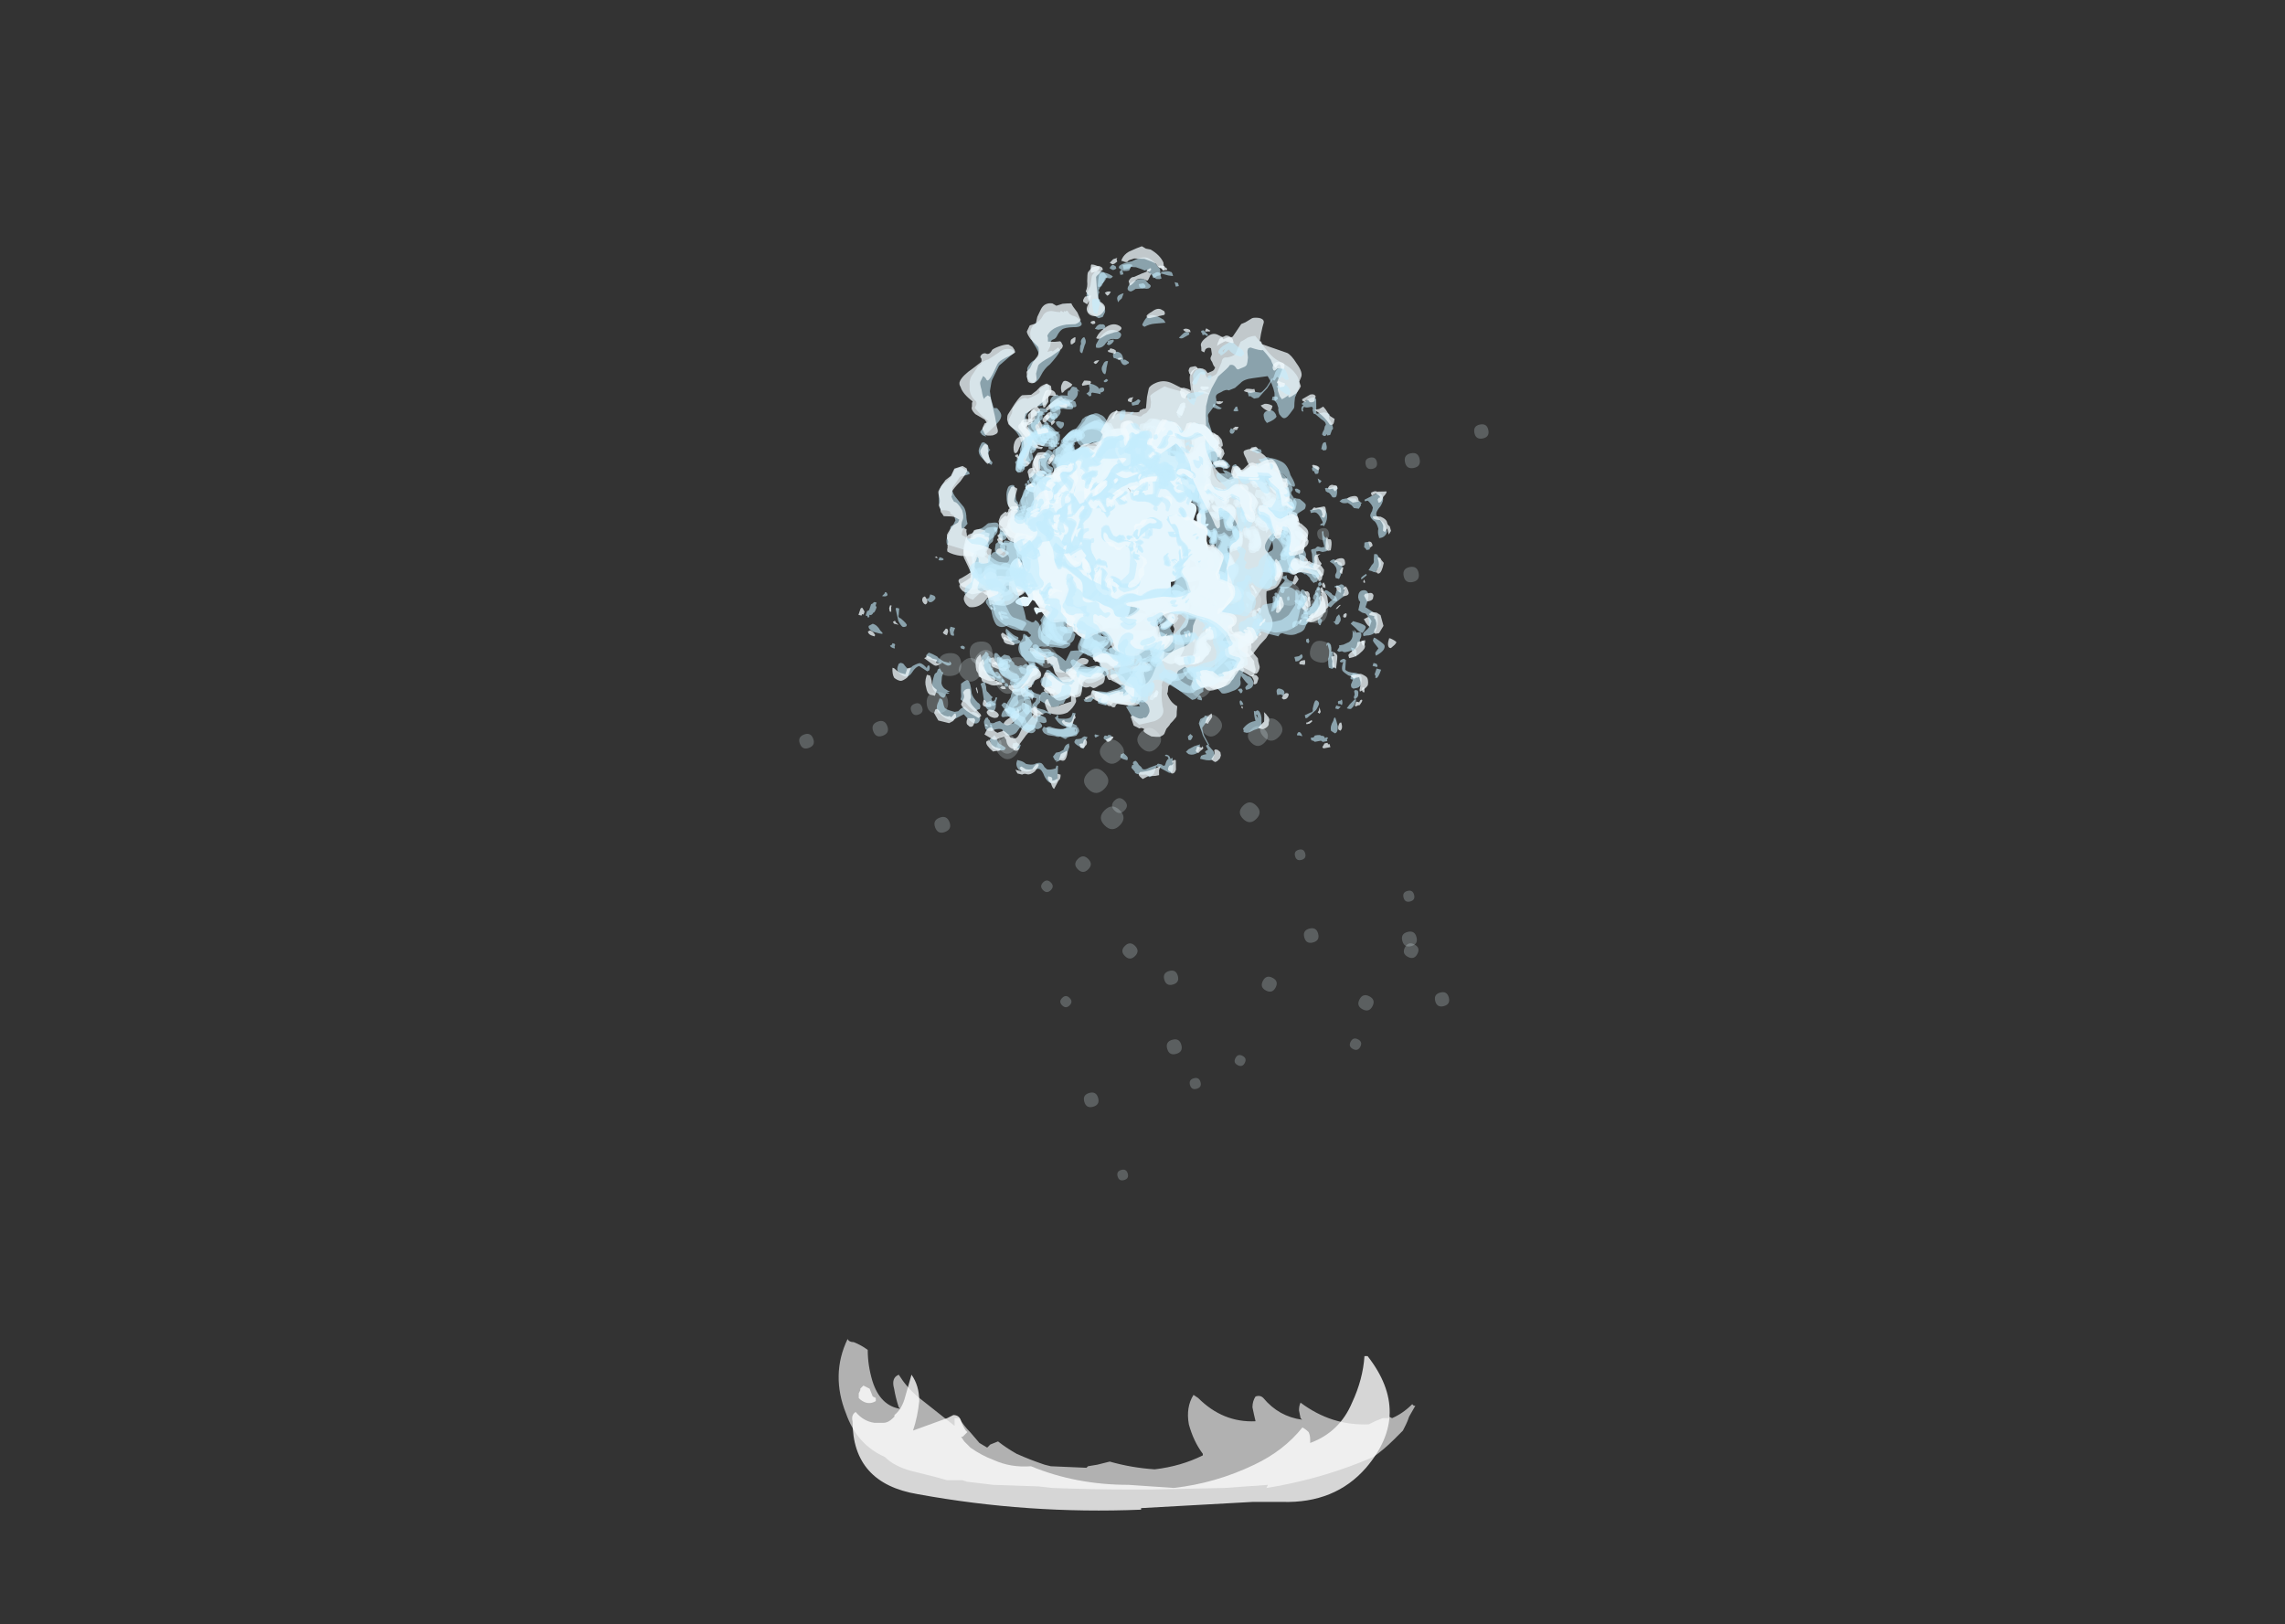<?xml version="1.0" encoding="UTF-8" standalone="no"?>
<svg xmlns:ffdec="https://www.free-decompiler.com/flash" xmlns:xlink="http://www.w3.org/1999/xlink" ffdec:objectType="frame" height="278.75px" width="392.1px" xmlns="http://www.w3.org/2000/svg">
  <rect width="100%" height="100%" fill="#333333" stroke="none"/>
  <g transform="matrix(1.0, 0.0, 0.0, 1.0, 195.85, 253.05)">
    <use ffdec:characterId="2206" height="5.05" transform="matrix(5.324, 0.0, 0.0, 5.324, -52.007, -24.314)" width="18.6" xlink:href="#shape0"/>
    <use ffdec:characterId="16" height="4.95" transform="matrix(5.324, 0.0, 0.0, 5.324, -49.556, -20.321)" width="17.3" xlink:href="#shape1"/>
    <use ffdec:characterId="2633" height="0.6" transform="matrix(4.354, 0.0, 0.0, 4.354, -3.256, -91.156)" width="0.6" xlink:href="#shape2"/>
    <use ffdec:characterId="2633" height="0.6" transform="matrix(4.263, 0.0, 0.0, 4.263, -5.029, -116.079)" width="0.6" xlink:href="#shape2"/>
    <use ffdec:characterId="2633" height="0.6" transform="matrix(4.451, 0.0, 0.0, 4.451, -11.335, -106.085)" width="0.6" xlink:href="#shape2"/>
    <use ffdec:characterId="2633" height="0.6" transform="matrix(3.31, 0.0, 0.0, 3.31, -17.193, -101.943)" width="0.6" xlink:href="#shape2"/>
    <use ffdec:characterId="2633" height="0.6" transform="matrix(3.191, 0.0, 0.0, 3.191, -13.907, -82.107)" width="0.6" xlink:href="#shape2"/>
    <use ffdec:characterId="2633" height="0.6" transform="matrix(-3.799, -2.115, -2.115, 3.799, -6.826, -64.805)" width="0.6" xlink:href="#shape2"/>
    <use ffdec:characterId="2633" height="0.6" transform="matrix(-3.719, -2.07, -2.07, 3.72, 6.837, -85.745)" width="0.6" xlink:href="#shape2"/>
    <use ffdec:characterId="2633" height="0.6" transform="matrix(-3.883, -2.161, -2.161, 3.883, 7.463, -73.916)" width="0.6" xlink:href="#shape2"/>
    <use ffdec:characterId="2633" height="0.6" transform="matrix(-2.888, -1.607, -1.607, 2.888, 10.599, -67.484)" width="0.6" xlink:href="#shape2"/>
    <use ffdec:characterId="2633" height="0.6" transform="matrix(-2.784, -1.55, -1.55, 2.784, -1.9, -51.77)" width="0.6" xlink:href="#shape2"/>
    <use ffdec:characterId="2633" height="0.6" transform="matrix(-1.303, -4.148, -4.148, 1.303, 23.585, -83.297)" width="0.6" xlink:href="#shape2"/>
    <use ffdec:characterId="2633" height="0.6" transform="matrix(-1.276, -4.061, -4.061, 1.276, 47.901, -89.064)" width="0.6" xlink:href="#shape2"/>
    <use ffdec:characterId="2633" height="0.6" transform="matrix(-1.332, -4.24, -4.24, 1.332, 40.222, -80.078)" width="0.6" xlink:href="#shape2"/>
    <use ffdec:characterId="2633" height="0.6" transform="matrix(-0.991, -3.153, -3.153, 0.991, 37.993, -73.201)" width="0.6" xlink:href="#shape2"/>
    <use ffdec:characterId="2633" height="0.6" transform="matrix(-0.955, -3.04, -3.04, 0.955, 18.148, -70.424)" width="0.6" xlink:href="#shape2"/>
    <use ffdec:characterId="2633" height="0.6" transform="matrix(-2.182, 3.756, -3.756, -2.182, 30.931, -92.972)" width="0.6" xlink:href="#shape2"/>
    <use ffdec:characterId="2633" height="0.6" transform="matrix(-2.136, 3.678, -3.678, -2.136, 53.344, -82.012)" width="0.6" xlink:href="#shape2"/>
    <use ffdec:characterId="2633" height="0.6" transform="matrix(-2.23, 3.839, -3.839, -2.23, 47.821, -92.383)" width="0.6" xlink:href="#shape2"/>
    <use ffdec:characterId="2633" height="0.6" transform="matrix(-1.659, 2.856, -2.856, -1.659, 47.254, -99.609)" width="0.6" xlink:href="#shape2"/>
    <use ffdec:characterId="2633" height="0.6" transform="matrix(-1.599, 2.753, -2.753, -1.599, 28.556, -106.696)" width="0.6" xlink:href="#shape2"/>
    <use ffdec:characterId="2633" height="0.6" transform="matrix(-1.873, 4.241, 4.242, 1.873, -34.86, -113.334)" width="0.6" xlink:href="#shape2"/>
    <use ffdec:characterId="2633" height="0.6" transform="matrix(-1.743, 3.945, 3.945, 1.743, -58.111, -127.556)" width="0.6" xlink:href="#shape2"/>
    <use ffdec:characterId="2633" height="0.6" transform="matrix(-1.837, 4.158, 4.158, 1.837, -45.496, -129.798)" width="0.6" xlink:href="#shape2"/>
    <use ffdec:characterId="2633" height="0.6" transform="matrix(-1.407, 3.185, 3.185, 1.407, -39.084, -132.728)" width="0.6" xlink:href="#shape2"/>
    <use ffdec:characterId="2633" height="0.6" transform="matrix(-1.449, 3.28, 3.28, 1.449, -25.599, -126.969)" width="0.6" xlink:href="#shape2"/>
    <use ffdec:characterId="2633" height="0.6" transform="matrix(3.846, 2.578, -2.578, 3.846, 45.92, -156.377)" width="0.6" xlink:href="#shape2"/>
    <use ffdec:characterId="2633" height="0.6" transform="matrix(3.577, 2.397, -2.398, 3.577, 57.996, -180.792)" width="0.6" xlink:href="#shape2"/>
    <use ffdec:characterId="2633" height="0.6" transform="matrix(3.77, 2.527, -2.527, 3.77, 46.127, -175.889)" width="0.6" xlink:href="#shape2"/>
    <use ffdec:characterId="2633" height="0.6" transform="matrix(2.888, 1.935, -1.936, 2.888, 39.164, -174.997)" width="0.6" xlink:href="#shape2"/>
    <use ffdec:characterId="2633" height="0.6" transform="matrix(2.974, 1.993, -1.994, 2.974, 30.906, -162.89)" width="0.6" xlink:href="#shape2"/>
    <use ffdec:characterId="2633" height="0.6" transform="matrix(-6.958, 0.0, 0.0, -6.958, -5.663, -116.963)" width="0.6" xlink:href="#shape2"/>
    <use ffdec:characterId="2633" height="0.6" transform="matrix(-6.494, 0.0, 0.0, -6.494, -3.052, -110.752)" width="0.6" xlink:href="#shape2"/>
    <use ffdec:characterId="2633" height="0.6" transform="matrix(-6.916, 0.0, 0.0, -6.916, -2.975, -121.975)" width="0.6" xlink:href="#shape2"/>
    <use ffdec:characterId="2633" height="0.6" transform="matrix(-6.789, 0.0, 0.0, -6.789, 3.387, -124.063)" width="0.6" xlink:href="#shape2"/>
    <use ffdec:characterId="2633" height="0.6" transform="matrix(6.958, 0.0, 0.0, -6.958, -22.287, -128.963)" width="0.6" xlink:href="#shape2"/>
    <use ffdec:characterId="2633" height="0.6" transform="matrix(6.494, 0.0, 0.0, -6.494, -24.898, -122.752)" width="0.6" xlink:href="#shape2"/>
    <use ffdec:characterId="2633" height="0.6" transform="matrix(6.915, 0.0, 0.0, -6.916, -24.975, -133.975)" width="0.6" xlink:href="#shape2"/>
    <use ffdec:characterId="2633" height="0.6" transform="matrix(6.789, 0.0, 0.0, -6.789, -31.337, -136.063)" width="0.6" xlink:href="#shape2"/>
    <use ffdec:characterId="2633" height="0.6" transform="matrix(6.043, -3.448, -3.448, -6.043, 29.222, -145.252)" width="0.6" xlink:href="#shape2"/>
    <use ffdec:characterId="2633" height="0.6" transform="matrix(5.64, -3.218, -3.218, -5.641, 30.073, -138.542)" width="0.6" xlink:href="#shape2"/>
    <use ffdec:characterId="2633" height="0.6" transform="matrix(6.006, -3.427, -3.427, -6.007, 24.426, -148.27)" width="0.6" xlink:href="#shape2"/>
    <use ffdec:characterId="2633" height="0.6" transform="matrix(5.896, -3.365, -3.365, -5.897, 17.89, -146.971)" width="0.6" xlink:href="#shape2"/>
    <use ffdec:characterId="2633" height="0.6" transform="matrix(-5.231, -4.57, 4.571, -5.231, -32.652, -136.06)" width="0.6" xlink:href="#shape2"/>
    <use ffdec:characterId="2633" height="0.6" transform="matrix(-4.882, -4.265, 4.266, -4.883, -34.815, -129.706)" width="0.6" xlink:href="#shape2"/>
    <use ffdec:characterId="2633" height="0.6" transform="matrix(-5.199, -4.542, 4.543, -5.2, -27.303, -138.077)" width="0.6" xlink:href="#shape2"/>
    <use ffdec:characterId="2633" height="0.6" transform="matrix(-5.104, -4.459, 4.46, -5.105, -21.157, -135.481)" width="0.6" xlink:href="#shape2"/>
    <use ffdec:characterId="2633" height="0.6" transform="matrix(-6.379, 0.0, 0.0, -6.379, -24.786, -137.686)" width="0.6" xlink:href="#shape2"/>
    <use ffdec:characterId="2633" height="0.6" transform="matrix(-5.662, 0.0, 0.0, -5.662, -21.301, -123.701)" width="0.6" xlink:href="#shape2"/>
    <use ffdec:characterId="2633" height="0.6" transform="matrix(-6.332, 0.0, 0.0, -6.332, -14.45, -138.4)" width="0.6" xlink:href="#shape2"/>
    <use ffdec:characterId="2633" height="0.6" transform="matrix(-5.723, 0.0, 0.0, -5.723, -22.683, -136.783)" width="0.6" xlink:href="#shape2"/>
    <use ffdec:characterId="2633" height="0.6" transform="matrix(-5.99, 0.0, 0.0, -5.99, -12.753, -145.053)" width="0.6" xlink:href="#shape2"/>
    <use ffdec:characterId="2633" height="0.6" transform="matrix(6.379, 0.0, 0.0, -6.379, 20.386, -125.936)" width="0.6" xlink:href="#shape2"/>
    <use ffdec:characterId="2633" height="0.6" transform="matrix(5.662, 0.0, 0.0, -5.662, 16.901, -111.951)" width="0.6" xlink:href="#shape2"/>
    <use ffdec:characterId="2633" height="0.6" transform="matrix(6.332, 0.0, 0.0, -6.332, 10.05, -126.65)" width="0.6" xlink:href="#shape2"/>
    <use ffdec:characterId="2633" height="0.6" transform="matrix(5.723, 0.0, 0.0, -5.723, 18.283, -125.033)" width="0.6" xlink:href="#shape2"/>
    <use ffdec:characterId="2633" height="0.6" transform="matrix(5.989, 0.0, 0.0, -5.99, 8.353, -133.303)" width="0.6" xlink:href="#shape2"/>
    <use ffdec:characterId="2614" height="28.35" transform="matrix(0.673, -0.968, 0.968, 0.673, -29.699, -155.223)" width="30.8" xlink:href="#sprite0"/>
    <use ffdec:characterId="2628" height="9.75" transform="matrix(-3.581, 1.087, 0.827, 3.596, 23.066, -178.089)" width="15.55" xlink:href="#shape4"/>
    <use ffdec:characterId="2632" height="10.2" transform="matrix(-3.636, 1.158, 0.832, 3.62, 23.368, -179.673)" width="15.7" xlink:href="#shape5"/>
    <use ffdec:characterId="2616" height="7.25" transform="matrix(3.763, -1.39, -1.069, -3.646, -25.567, -141.078)" width="11.85" xlink:href="#shape6"/>
    <use ffdec:characterId="2625" height="7.85" transform="matrix(3.74, -1.439, -1.055, -3.598, -27.25, -139.404)" width="12.55" xlink:href="#shape7"/>
    <use ffdec:characterId="2623" height="9.2" transform="matrix(-2.686, 0.462, -1.081, -3.689, 27.931, -151.49)" width="15.3" xlink:href="#shape8"/>
    <use ffdec:characterId="2628" height="9.75" transform="matrix(-2.686, 0.462, -1.081, -3.689, 27.97, -150.514)" width="15.55" xlink:href="#shape4"/>
    <use ffdec:characterId="2628" height="9.75" transform="matrix(-3.55, 1.183, 0.923, 3.573, 22.472, -178.67)" width="15.55" xlink:href="#shape4"/>
    <use ffdec:characterId="2632" height="10.2" transform="matrix(-3.603, 1.255, 0.93, 3.596, 22.741, -180.219)" width="15.7" xlink:href="#shape5"/>
    <use ffdec:characterId="2616" height="7.25" transform="matrix(3.724, -1.491, -1.167, -3.615, -25.138, -140.339)" width="11.85" xlink:href="#shape6"/>
    <use ffdec:characterId="2625" height="7.85" transform="matrix(3.7, -1.539, -1.152, -3.568, -26.727, -138.662)" width="12.55" xlink:href="#shape7"/>
    <use ffdec:characterId="2623" height="9.2" transform="matrix(-2.672, 0.534, -1.181, -3.659, 28.051, -152.241)" width="15.3" xlink:href="#shape8"/>
    <use ffdec:characterId="2628" height="9.75" transform="matrix(-2.672, 0.534, -1.181, -3.659, 28.113, -151.28)" width="15.55" xlink:href="#shape4"/>
    <use ffdec:characterId="2621" height="11.0" transform="matrix(-5.179, -1.357, -1.685, 5.003, 49.065, -161.63)" width="16.25" xlink:href="#shape9"/>
    <use ffdec:characterId="2627" height="11.3" transform="matrix(-5.299, -1.312, -1.695, 5.036, 50.553, -163.091)" width="16.35" xlink:href="#shape10"/>
    <use ffdec:characterId="2628" height="9.75" transform="matrix(2.397, -4.846, -4.605, -2.687, -6.952, -116.416)" width="15.55" xlink:href="#shape4"/>
    <use ffdec:characterId="2632" height="10.2" transform="matrix(2.377, -4.974, -4.635, -2.704, -5.596, -114.559)" width="15.7" xlink:href="#shape5"/>
    <use ffdec:characterId="2616" height="7.25" transform="matrix(-2.259, 5.338, 4.896, 2.481, 2.167, -204.215)" width="11.85" xlink:href="#shape6"/>
    <use ffdec:characterId="2625" height="7.85" transform="matrix(-2.184, 5.362, 4.832, 2.447, 2.073, -207.662)" width="12.55" xlink:href="#shape7"/>
    <use ffdec:characterId="2623" height="9.2" transform="matrix(2.17, -3.285, 4.955, 2.51, -39.729, -137.576)" width="15.3" xlink:href="#shape8"/>
    <use ffdec:characterId="2628" height="9.75" transform="matrix(2.17, -3.285, 4.955, 2.51, -40.835, -138.525)" width="15.55" xlink:href="#shape4"/>
    <use ffdec:characterId="2628" height="9.75" transform="matrix(2.699, 2.593, 2.733, -2.479, -29.083, -172.35)" width="15.55" xlink:href="#shape4"/>
    <use ffdec:characterId="2632" height="10.2" transform="matrix(2.787, 2.606, 2.751, -2.496, -30.636, -171.902)" width="15.7" xlink:href="#shape5"/>
    <use ffdec:characterId="2616" height="7.25" transform="matrix(-3.052, -2.604, -2.658, 2.715, 26.941, -148.047)" width="11.85" xlink:href="#shape6"/>
    <use ffdec:characterId="2625" height="7.85" transform="matrix(-3.084, -2.559, -2.623, 2.679, 29.244, -147.415)" width="12.55" xlink:href="#shape7"/>
    <use ffdec:characterId="2623" height="9.2" transform="matrix(1.716, 2.117, -2.689, 2.747, -8.32, -189.605)" width="15.3" xlink:href="#shape8"/>
    <use ffdec:characterId="2628" height="9.75" transform="matrix(1.716, 2.117, -2.689, 2.747, -7.469, -190.153)" width="15.55" xlink:href="#shape4"/>
    <use ffdec:characterId="2628" height="9.75" transform="matrix(2.768, 2.519, 2.665, -2.552, -29.332, -171.521)" width="15.55" xlink:href="#shape4"/>
    <use ffdec:characterId="2632" height="10.2" transform="matrix(2.856, 2.53, 2.683, -2.569, -30.826, -171.035)" width="15.7" xlink:href="#shape5"/>
    <use ffdec:characterId="2616" height="7.25" transform="matrix(-3.121, -2.52, -2.583, 2.785, 27.35, -148.781)" width="11.85" xlink:href="#shape6"/>
    <use ffdec:characterId="2625" height="7.85" transform="matrix(-3.152, -2.475, -2.55, 2.749, 29.677, -148.157)" width="12.55" xlink:href="#shape7"/>
    <use ffdec:characterId="2623" height="9.2" transform="matrix(1.772, 2.07, -2.614, 2.818, -8.998, -189.377)" width="15.3" xlink:href="#shape8"/>
    <use ffdec:characterId="2628" height="9.75" transform="matrix(1.772, 2.07, -2.614, 2.818, -8.171, -189.889)" width="15.55" xlink:href="#shape4"/>
    <use ffdec:characterId="2621" height="11.0" transform="matrix(1.348, 5.181, 5.188, -0.976, -27.597, -202.986)" width="16.25" xlink:href="#shape9"/>
    <use ffdec:characterId="2627" height="11.3" transform="matrix(1.446, 5.263, 5.222, -0.983, -29.58, -203.657)" width="16.35" xlink:href="#shape10"/>
  </g>
  <defs>
    <g id="shape0" transform="matrix(1.0, 0.0, 0.0, 1.0, 8.65, 5.9)">
      <path d="M4.8 -3.85 Q4.95 -3.9 5.05 -3.8 5.55 -3.2 6.3 -3.1 L6.25 -3.15 6.2 -3.4 Q6.2 -3.55 6.25 -3.65 7.25 -2.9 8.45 -2.95 L8.65 -3.05 8.9 -3.15 9.1 -3.15 9.1 -3.2 9.2 -3.15 Q9.55 -3.3 9.85 -3.6 L9.9 -3.55 9.95 -3.55 9.75 -3.2 Q9.7 -3.05 9.65 -2.95 L9.55 -2.75 9.25 -2.45 Q8.95 -2.15 8.6 -1.9 7.1 -1.25 5.45 -0.95 L5.15 -0.9 5.2 -1.0 3.8 -0.9 1.4 -0.85 0.85 -0.85 Q-0.45 -0.85 -1.75 -0.9 L-2.2 -0.95 -3.65 -1.0 -4.5 -1.1 -4.65 -1.15 -5.15 -1.15 -5.5 -1.25 -6.3 -1.45 Q-6.85 -1.6 -7.15 -1.9 -8.05 -2.3 -8.4 -3.3 -8.9 -4.55 -8.35 -5.7 -8.3 -5.6 -8.15 -5.6 -7.9 -5.5 -7.7 -5.35 -7.7 -4.85 -7.55 -4.35 -7.3 -3.55 -6.65 -3.45 L-6.7 -3.5 Q-6.8 -3.8 -6.85 -4.1 -6.95 -4.45 -6.7 -4.55 -6.45 -4.15 -6.1 -3.85 L-4.9 -2.9 -4.9 -3.15 -4.75 -3.15 Q-4.6 -2.9 -4.4 -2.7 L-4.1 -2.35 -3.85 -2.2 -3.75 -2.3 -3.5 -2.4 Q-3.25 -2.2 -2.9 -2.0 -2.45 -1.8 -2.0 -1.65 L-1.8 -1.6 -0.65 -1.55 -0.6 -1.6 -0.3 -1.65 0.1 -1.75 Q0.8 -1.55 1.55 -1.5 2.4 -1.6 3.1 -1.95 L3.1 -2.0 Q2.8 -2.4 2.65 -2.95 2.55 -3.5 2.8 -3.9 L2.95 -3.8 Q3.75 -3.0 4.8 -3.05 4.75 -3.25 4.7 -3.5 4.7 -3.7 4.8 -3.85 M-2.25 -5.9 L-2.25 -5.9" fill="#b1b1b1" fill-rule="evenodd" stroke="none"/>
    </g>
    <g id="shape1" transform="matrix(1.0, 0.0, 0.0, 1.0, 8.65, 5.15)">
      <path d="M4.25 -0.45 L0.65 -0.25 0.65 -0.2 Q-3.0 -0.05 -6.55 -0.7 -8.65 -1.05 -8.65 -3.05 -8.7 -3.25 -8.55 -3.35 -8.3 -3.05 -7.95 -3.0 L-7.65 -3.0 Q-7.5 -3.0 -7.35 -3.15 L-7.3 -3.2 -7.3 -3.25 Q-7.05 -3.45 -6.95 -3.85 L-6.75 -4.55 Q-6.5 -4.2 -6.5 -3.7 -6.55 -3.2 -6.7 -2.75 L-5.6 -3.15 -5.4 -3.25 Q-5.2 -3.25 -5.15 -3.05 -5.1 -2.9 -5.0 -2.75 L-4.95 -2.7 -5.0 -2.65 Q-5.05 -2.6 -5.1 -2.55 L-5.15 -2.55 -5.05 -2.4 -4.85 -2.2 Q-4.5 -1.95 -4.1 -1.8 -3.55 -1.55 -2.9 -1.6 -1.45 -1.0 0.25 -1.0 L1.7 -0.9 Q3.05 -1.05 4.3 -1.65 5.25 -2.1 5.85 -2.85 5.95 -2.8 6.05 -2.7 6.1 -2.6 6.1 -2.45 L6.1 -2.35 Q7.05 -2.7 7.45 -3.65 7.8 -4.4 7.85 -5.15 L7.95 -5.15 Q9.4 -3.3 7.9 -1.55 6.9 -0.4 5.2 -0.45 L4.25 -0.45 M-8.3 -4.2 L-8.1 -4.1 -8.0 -3.85 -7.9 -3.8 -7.9 -3.7 Q-8.15 -3.55 -8.4 -3.75 L-8.45 -3.8 -8.45 -3.95 -8.4 -4.05 -8.4 -4.1 -8.3 -4.2" fill="#ffffff" fill-opacity="0.8" fill-rule="evenodd" stroke="none"/>
    </g>
    <g id="shape2" transform="matrix(1.0, 0.0, 0.0, 1.0, 0.3, 0.3)">
      <path d="M0.2 -0.2 Q0.3 -0.1 0.3 0.0 0.3 0.1 0.2 0.2 0.1 0.3 0.0 0.3 -0.1 0.3 -0.2 0.2 -0.3 0.1 -0.3 0.0 -0.3 -0.1 -0.2 -0.2 -0.1 -0.3 0.0 -0.3 0.1 -0.3 0.2 -0.2" fill="#e8f6fb" fill-opacity="0.227" fill-rule="evenodd" stroke="none"/>
    </g>
    <g id="sprite0" transform="matrix(1.0, 0.0, 0.0, 1.0, 15.05, 13.65)">
      <use ffdec:characterId="2613" height="4.05" transform="matrix(7.0, 0.0, 0.0, 7.0, -15.05, -13.65)" width="4.4" xlink:href="#shape3"/>
    </g>
    <g id="shape3" transform="matrix(1.0, 0.0, 0.0, 1.0, 2.15, 1.95)">
      <path d="M0.8 -1.25 L0.65 -1.45 0.65 -1.35 0.95 -1.15 Q1.05 -1.25 1.2 -1.25 1.45 -1.25 1.55 -1.05 L1.55 -1.0 1.65 -0.95 Q1.85 -0.75 1.65 -0.8 1.6 -0.8 1.55 -0.85 1.5 -0.75 1.4 -0.75 L1.35 -0.7 1.45 -0.55 1.55 -0.6 1.65 -0.5 1.7 -0.4 1.8 -0.5 Q1.85 -0.65 2.0 -0.55 2.15 -0.45 2.05 -0.25 2.0 -0.05 1.9 -0.05 1.95 0.1 1.95 0.25 L1.9 0.25 1.9 0.35 1.85 0.45 1.9 0.45 Q2.1 0.75 1.8 0.95 1.75 1.05 1.65 1.05 1.7 1.2 1.55 1.25 L1.2 1.35 1.15 1.35 1.1 1.4 1.15 1.45 Q1.3 1.7 1.05 1.9 0.9 2.0 0.85 1.85 L0.75 1.6 Q0.65 1.75 0.5 1.8 L0.5 1.8 Q0.75 1.95 0.55 2.1 L0.4 2.1 Q0.35 2.05 0.3 2.0 L0.25 1.95 0.25 1.9 Q0.25 1.8 0.35 1.8 L0.1 1.7 0.05 1.65 -0.15 1.8 -0.35 1.8 Q-0.3 1.9 -0.5 1.8 -0.6 1.8 -0.65 1.7 L-0.6 1.7 -0.75 1.55 -0.8 1.4 -0.8 1.25 -0.85 1.25 Q-1.0 1.35 -1.15 1.3 -1.3 1.3 -1.4 1.2 L-1.55 1.05 -1.5 1.0 -1.5 0.8 -1.3 0.8 -1.35 0.7 -1.45 0.75 -1.6 0.8 -1.65 0.75 -1.75 0.7 -1.85 0.6 -1.9 0.45 -1.9 0.35 -1.85 0.3 -1.85 0.25 -1.65 0.05 -1.7 -0.2 -1.75 -0.2 -1.85 -0.25 -1.9 -0.5 -2.05 -0.5 -2.1 -0.55 Q-2.25 -0.9 -1.95 -0.7 L-1.9 -0.6 -1.8 -0.8 -1.75 -0.85 -1.65 -0.8 -1.6 -0.8 Q-1.5 -1.0 -1.25 -1.15 -1.3 -1.3 -1.2 -1.45 -1.05 -1.6 -0.9 -1.55 L-0.85 -1.55 -0.75 -1.4 -0.4 -1.5 -0.4 -1.55 Q-0.5 -1.75 -0.35 -1.65 -0.25 -1.6 -0.25 -1.55 L-0.25 -1.6 0.05 -1.6 0.2 -1.7 0.25 -1.75 Q0.4 -1.7 0.55 -1.6 L0.6 -1.5 Q0.65 -1.7 0.85 -1.7 1.1 -1.7 1.15 -1.5 L1.2 -1.4 1.1 -1.3 Q1.05 -1.2 1.0 -1.2 L0.9 -1.2 Q0.85 -1.25 0.8 -1.25 M1.15 -0.2 L1.1 -0.1 Q1.15 -0.1 1.15 -0.15 L1.15 -0.2 M0.0 -1.75 L-0.05 -1.75 Q-0.15 -2.0 0.0 -1.95 0.25 -1.85 0.0 -1.75 M2.15 0.7 Q2.35 0.85 2.15 0.85 L2.1 0.85 Q2.0 0.65 2.15 0.7 M2.15 0.55 Q2.3 0.6 2.15 0.65 2.05 0.7 2.0 0.6 L1.95 0.55 Q1.85 0.35 2.0 0.4 L2.15 0.55 M1.45 1.55 Q1.55 1.65 1.4 1.6 L1.35 1.5 1.35 1.45 Q1.4 1.35 1.5 1.3 L1.65 1.3 1.7 1.35 1.55 1.5 1.45 1.55 M-1.65 -1.25 Q-1.5 -1.35 -1.35 -1.25 L-1.35 -1.2 -1.5 -0.95 Q-1.55 -0.85 -1.7 -0.95 L-1.8 -1.0 Q-1.8 -1.15 -1.65 -1.25 M-1.95 -0.25 Q-1.85 -0.05 -2.05 -0.25 L-2.1 -0.25 Q-2.0 -0.5 -1.95 -0.25 M-0.75 -1.65 Q-0.65 -1.9 -0.65 -1.7 -0.65 -1.45 -0.75 -1.65 M-1.2 1.45 Q-1.15 1.3 -1.0 1.4 -0.85 1.45 -0.8 1.6 L-0.8 1.65 -1.0 1.6 -1.15 1.5 -1.2 1.5 -1.2 1.45 M0.0 1.9 Q0.05 2.1 -0.15 1.95 L-0.15 1.9 Q-0.1 1.65 0.0 1.9" fill="#e6f6fd" fill-rule="evenodd" stroke="none"/>
    </g>
    <g id="shape4" transform="matrix(1.0, 0.0, 0.0, 1.0, 10.25, 2.35)">
      <path d="M1.95 -1.0 L1.95 -0.95 Q1.95 -0.9 1.95 -0.85 L1.85 -0.85 1.8 -0.9 Q1.8 -1.0 1.9 -1.0 L1.95 -1.0 M2.35 -0.3 L2.35 -0.15 Q2.35 -0.1 2.35 0.0 2.4 0.0 2.35 0.0 2.2 0.0 2.25 -0.1 2.25 -0.25 2.35 -0.3 M5.15 3.45 L5.2 3.5 Q5.2 3.55 5.25 3.65 5.3 3.75 5.3 3.95 5.3 4.15 4.95 4.4 4.7 4.7 4.6 4.7 4.55 4.7 4.55 4.65 L4.55 4.5 Q4.6 4.4 4.65 4.35 L4.75 4.35 Q4.8 4.35 4.8 4.3 L4.85 4.2 Q4.9 3.95 4.9 3.9 L4.95 3.85 4.9 3.7 Q4.9 3.65 4.85 3.45 L4.9 3.35 4.95 3.3 5.05 3.4 5.15 3.45 M4.15 1.15 L4.2 1.35 4.15 1.4 Q4.1 1.4 4.1 1.35 L4.05 1.3 4.1 1.25 4.1 1.15 4.15 1.15 M2.55 0.3 Q2.55 0.5 2.5 0.55 2.45 0.65 2.4 0.6 L2.55 0.25 Q2.55 0.2 2.55 0.3 M3.35 3.1 Q3.5 3.0 3.6 2.85 L3.8 2.55 3.85 2.65 3.85 2.8 Q3.85 3.05 3.7 3.15 3.6 3.2 3.4 3.2 3.35 3.2 3.35 3.15 L3.35 3.1 M3.7 1.8 L3.85 1.7 Q3.9 1.7 3.9 1.75 3.9 1.85 3.75 1.9 L3.6 1.95 Q3.6 1.85 3.7 1.8 M1.45 0.75 L1.45 0.8 1.5 0.75 Q1.55 0.75 1.6 0.75 L1.65 0.8 Q1.65 0.85 1.8 0.75 L1.85 0.8 Q1.85 0.85 1.7 0.9 L1.55 0.95 1.45 0.9 1.4 0.8 1.45 0.75 M0.15 1.65 Q0.15 1.75 0.0 1.8 L-0.15 1.85 Q-0.2 1.85 -0.25 1.75 -0.2 1.7 -0.1 1.7 L0.1 1.65 0.15 1.65 M2.0 4.2 Q2.05 4.05 2.2 4.0 2.25 4.0 2.4 3.95 2.5 3.9 2.55 3.75 2.6 3.65 2.7 3.65 2.8 3.65 2.8 3.75 2.8 4.25 2.1 4.25 2.05 4.25 2.0 4.2 M1.2 5.45 L1.1 5.55 1.3 5.55 1.45 5.6 Q1.5 5.6 1.55 5.55 1.6 5.5 1.7 5.5 1.85 5.5 1.95 5.45 2.05 5.4 2.2 5.15 2.3 4.95 2.4 4.95 2.45 4.95 2.5 5.1 2.55 5.2 2.5 5.35 L2.5 5.45 2.55 5.55 Q2.55 5.6 2.5 5.6 L2.5 5.65 2.45 5.65 2.45 5.75 2.4 5.75 Q2.35 5.85 2.3 6.0 2.2 6.2 2.0 6.2 1.85 6.2 1.7 6.3 1.6 6.35 1.5 6.35 1.25 6.35 1.1 6.05 0.95 5.75 0.85 5.75 0.75 5.75 0.6 5.85 0.5 5.9 0.35 5.9 0.3 5.9 0.2 5.8 L0.1 5.8 0.05 5.75 Q-0.05 5.5 0.1 5.45 0.2 5.4 0.35 5.4 0.6 5.4 0.8 5.3 1.15 5.2 1.3 5.2 L1.35 5.2 1.4 5.3 1.2 5.4 1.2 5.45 M0.2 5.1 Q0.2 5.15 0.1 5.15 L0.05 5.2 -0.05 5.25 Q-0.1 5.25 -0.1 5.2 L-0.15 5.2 Q-0.2 5.2 -0.5 5.45 -0.5 5.6 -0.75 5.7 L-1.0 5.75 -1.15 5.7 -1.35 5.7 Q-1.45 5.7 -1.5 5.6 L-1.6 5.3 Q-1.75 4.95 -2.0 4.95 L-2.1 4.9 -2.2 4.9 Q-2.25 4.85 -2.3 4.85 -2.35 4.75 -2.35 4.65 L-2.3 4.6 Q-2.3 4.5 -2.25 4.45 L-2.15 4.45 Q-2.1 4.65 -1.85 4.65 -1.5 4.7 -1.45 4.75 L-1.4 4.9 -1.35 4.9 -1.35 5.05 Q-1.35 5.1 -1.3 5.1 L-1.15 5.15 Q-1.05 5.25 -1.0 5.25 -0.7 5.25 -0.55 5.05 -0.4 4.85 -0.35 4.85 -0.3 4.85 -0.2 4.95 L-0.1 5.0 -0.05 5.0 0.15 4.95 0.15 5.0 0.2 5.0 0.2 5.1 M4.55 3.5 Q4.6 3.5 4.6 3.6 L4.65 3.75 Q4.65 3.9 4.45 4.05 4.35 4.15 4.2 4.15 4.05 4.15 4.1 4.0 4.15 3.95 4.25 3.9 L4.4 3.65 Q4.45 3.5 4.55 3.5 M3.1 4.45 Q3.15 4.45 3.2 4.5 3.3 4.6 3.3 4.75 3.35 4.8 3.4 4.85 3.5 4.9 3.55 4.9 3.6 4.9 3.6 4.95 L3.85 4.95 Q3.9 4.9 4.1 4.9 L4.15 4.9 4.15 4.95 4.2 5.05 Q4.15 5.25 4.1 5.3 4.0 5.35 3.9 5.35 L3.6 5.25 3.35 5.25 Q3.3 5.25 3.25 5.2 L3.15 5.05 3.05 5.0 2.85 4.95 2.85 4.55 Q2.9 4.5 2.95 4.45 3.05 4.45 3.1 4.45 M4.55 4.9 Q4.5 4.95 4.4 4.95 L4.4 4.85 Q4.4 4.8 4.5 4.75 L4.55 4.8 4.55 4.9 M0.3 6.95 L-0.05 7.15 -0.1 7.2 Q-0.15 7.25 -0.25 7.3 L-0.3 7.3 -0.4 7.35 -0.8 7.4 Q-0.95 7.4 -1.1 7.3 -1.35 7.2 -1.4 6.9 -1.45 6.85 -1.5 6.85 L-1.6 6.85 -1.7 6.55 -1.75 6.25 Q-1.75 6.3 -1.9 6.3 L-2.15 6.35 Q-2.2 6.35 -2.2 6.3 -2.25 6.25 -2.2 6.1 -2.2 6.15 -2.15 6.15 -1.65 5.95 -1.5 5.95 -1.4 5.95 -1.35 6.0 -1.3 6.05 -1.25 6.2 L-1.3 6.3 -1.1 6.5 -0.9 6.65 Q-0.6 6.75 -0.55 6.75 L-0.05 6.75 0.55 6.5 Q0.6 6.5 0.6 6.6 0.55 6.85 0.3 6.95 M-5.3 -2.1 Q-5.15 -2.35 -4.95 -2.35 -4.85 -2.35 -4.75 -2.3 -4.6 -2.25 -4.6 -2.05 L-4.55 -2.0 Q-4.55 -1.95 -4.5 -1.95 -4.45 -1.95 -4.35 -2.0 -4.25 -2.05 -4.2 -2.05 L-4.1 -2.05 -4.1 -2.0 -4.0 -2.0 -3.9 -1.95 -3.9 -1.65 -3.85 -1.65 Q-3.75 -1.65 -3.7 -1.65 -3.6 -1.7 -3.45 -1.75 L-3.45 -1.9 -3.35 -1.9 Q-3.25 -1.9 -3.25 -1.85 -3.2 -1.8 -3.2 -1.6 -3.2 -1.45 -3.35 -1.4 -3.45 -1.3 -3.55 -1.3 -3.65 -1.25 -3.7 -1.25 -3.75 -1.25 -3.9 -1.15 -4.0 -1.1 -4.1 -0.95 -4.15 -0.85 -4.25 -0.85 -4.3 -0.85 -4.4 -0.95 -4.55 -1.05 -4.55 -1.1 -4.55 -1.15 -4.45 -1.2 -4.35 -1.2 -4.35 -1.3 L-4.45 -1.45 Q-4.55 -1.6 -4.6 -1.6 L-4.8 -1.5 Q-4.95 -1.4 -5.0 -1.25 L-5.2 -0.8 Q-5.2 -0.7 -5.35 -0.7 -5.4 -0.7 -5.55 -0.75 L-5.65 -0.85 Q-5.75 -0.85 -5.8 -0.75 L-6.0 -0.55 Q-6.15 -0.4 -6.1 -0.3 -6.05 -0.05 -6.05 0.0 -6.05 0.1 -6.15 0.1 L-6.45 0.1 -6.45 -0.15 -6.5 -0.35 Q-6.8 -0.45 -6.75 -0.65 -6.7 -0.75 -6.5 -0.9 L-6.35 -1.0 Q-6.25 -1.05 -6.25 -1.1 L-6.1 -1.3 Q-6.05 -1.35 -5.95 -1.35 -5.9 -1.35 -5.7 -1.25 -5.55 -1.15 -5.45 -1.15 L-5.4 -1.2 -5.45 -1.35 -5.5 -1.35 -5.5 -1.6 -5.45 -1.6 Q-5.45 -1.9 -5.3 -2.1 M-2.8 -1.7 L-2.8 -1.8 Q-2.8 -2.0 -2.6 -2.1 -2.5 -2.15 -2.35 -2.15 -2.3 -2.15 -2.05 -2.05 -1.85 -1.95 -1.75 -1.9 L-1.75 -1.75 -2.0 -1.55 Q-1.85 -1.55 -1.75 -1.5 L-1.75 -1.4 Q-1.8 -1.35 -1.9 -1.3 L-2.0 -1.25 -2.2 -1.3 Q-2.35 -1.35 -2.35 -1.4 -2.35 -1.5 -2.3 -1.6 L-2.1 -1.75 -2.2 -1.8 -2.3 -1.8 Q-2.35 -1.8 -2.4 -1.8 L-2.5 -1.75 Q-2.6 -1.5 -2.6 -1.45 -2.7 -1.4 -2.85 -1.4 -3.05 -1.4 -2.8 -1.7 M-0.65 1.55 Q-0.6 1.55 -0.55 1.6 L-0.55 1.7 -0.6 1.75 -0.65 1.75 Q-0.7 1.75 -0.75 1.7 L-0.75 1.5 -0.65 1.55 M-0.8 1.1 Q-0.8 1.2 -0.9 1.2 L-0.95 1.2 Q-1.0 1.15 -1.05 1.05 L-0.8 1.05 -0.8 1.1 M-4.9 1.45 L-4.8 1.4 -4.75 1.45 Q-4.7 1.5 -4.7 1.65 L-4.65 1.9 -4.7 1.95 -4.75 1.95 Q-4.8 1.95 -4.85 1.8 L-4.9 1.55 -4.9 1.45 M-4.25 2.25 Q-4.2 2.3 -4.2 2.35 -4.2 2.4 -4.25 2.45 -4.25 2.5 -4.3 2.5 -4.35 2.5 -4.4 2.45 -4.45 2.4 -4.45 2.3 -4.45 2.2 -4.4 2.15 L-4.3 2.1 -4.25 2.25 M-3.3 4.45 L-3.1 4.6 Q-3.1 4.65 -3.15 4.7 -3.2 4.75 -3.25 4.75 -3.4 4.75 -3.55 4.65 -3.85 4.5 -3.8 4.2 L-3.7 4.1 -3.6 4.15 -3.55 4.15 Q-3.55 4.25 -3.5 4.25 -3.5 4.3 -3.45 4.35 L-3.3 4.45 M-4.9 4.0 Q-4.85 4.05 -4.85 4.1 L-4.85 4.2 -4.9 4.25 -5.0 4.3 -5.15 4.25 Q-5.25 4.2 -5.25 4.15 -5.25 3.95 -5.0 3.95 -4.95 3.95 -4.9 4.0 M-4.7 5.55 Q-4.55 5.65 -4.5 5.75 -4.45 5.9 -4.35 6.15 -4.25 6.35 -4.15 6.35 L-3.8 6.3 Q-3.7 6.3 -3.65 6.2 -3.55 6.1 -3.5 6.05 L-3.45 6.1 -3.45 6.4 -3.6 6.55 -3.85 6.55 -4.05 6.6 Q-4.2 6.7 -4.3 6.7 -4.5 6.7 -4.65 6.6 -4.95 6.45 -4.95 6.35 -4.85 6.2 -4.85 6.1 -4.85 6.05 -4.9 6.05 L-4.9 5.9 -5.0 5.8 -5.15 5.8 -5.25 5.85 -5.4 5.8 -5.55 5.8 Q-5.7 5.8 -5.8 5.7 L-5.65 5.05 Q-5.6 4.85 -5.6 4.55 -5.6 4.5 -5.55 4.45 L-5.45 4.4 Q-5.4 4.4 -5.35 4.45 L-5.2 4.45 Q-5.15 4.45 -5.1 4.55 -5.05 4.6 -5.05 4.7 -5.05 4.9 -5.15 4.95 -5.3 5.0 -5.3 5.35 L-5.3 5.4 Q-5.25 5.45 -5.1 5.45 L-4.9 5.4 Q-4.8 5.5 -4.7 5.55 M-2.85 5.55 Q-2.8 5.55 -2.8 5.6 L-2.75 5.7 -2.7 5.75 Q-2.6 5.85 -2.5 5.8 L-2.5 5.85 -2.45 5.9 Q-2.4 5.95 -2.4 6.0 L-2.4 6.1 -2.45 6.15 -2.55 6.15 Q-2.7 6.15 -2.75 6.1 -2.9 6.0 -2.9 5.6 L-2.9 5.55 -2.85 5.55 M-5.45 0.7 L-5.45 0.8 Q-5.5 0.85 -5.7 0.95 -5.85 1.05 -5.9 1.25 L-6.0 1.3 Q-6.1 1.15 -5.9 0.85 -5.75 0.6 -5.6 0.6 L-5.55 0.65 Q-5.5 0.7 -5.45 0.7 M-5.7 1.1 Q-5.7 1.05 -5.6 1.05 -5.55 1.05 -5.5 1.1 L-5.45 1.15 Q-5.5 1.25 -5.6 1.3 -5.65 1.3 -5.7 1.25 -5.7 1.2 -5.7 1.1 M-6.2 1.25 L-6.25 1.25 -6.25 1.2 -6.2 1.25 M-6.6 0.2 L-6.55 0.2 -6.55 0.3 Q-6.7 0.55 -6.75 0.6 L-7.1 0.6 Q-7.05 0.8 -7.05 1.05 -7.05 1.15 -7.15 1.2 L-7.3 1.25 -7.45 0.95 Q-7.5 0.8 -7.55 0.75 -7.45 0.25 -6.9 0.25 L-6.75 0.25 -6.6 0.2 M-5.95 3.15 L-5.9 3.15 Q-5.8 3.15 -5.75 3.15 -5.7 3.1 -5.6 2.95 -5.6 3.0 -5.5 3.05 -5.45 3.15 -5.4 3.2 L-5.35 3.5 Q-5.4 3.55 -5.6 3.6 -5.65 3.6 -5.7 3.55 L-5.75 3.55 Q-6.05 3.65 -5.95 3.8 L-6.05 3.95 -6.15 4.05 -6.1 4.25 -5.9 4.35 Q-5.9 4.45 -6.0 4.5 L-6.2 4.55 -6.3 4.5 Q-6.35 4.45 -6.4 4.45 -6.45 4.45 -6.55 4.5 L-6.65 4.55 Q-7.0 4.55 -6.9 4.15 -6.85 4.15 -6.6 4.05 -6.4 3.95 -6.4 3.8 -6.4 3.75 -6.4 3.65 L-6.45 3.55 Q-6.45 3.45 -6.25 3.25 -6.1 3.1 -6.05 3.1 -6.0 3.1 -5.95 3.15 M-8.0 0.65 L-7.9 0.7 -7.85 0.95 -7.95 1.05 -8.0 1.05 Q-8.15 1.05 -8.15 0.8 L-8.0 0.65 M-7.7 0.2 Q-7.8 0.35 -7.85 0.35 L-8.0 0.3 Q-8.1 0.3 -8.2 0.4 -8.35 0.5 -8.25 0.7 L-8.3 0.8 Q-8.35 0.85 -8.4 0.85 L-8.45 0.85 Q-8.55 0.85 -8.6 0.8 L-8.6 0.4 Q-8.55 0.25 -8.5 0.2 -8.45 0.15 -8.4 0.15 L-8.3 0.05 Q-8.25 0.05 -8.15 0.05 -8.05 0.0 -8.0 0.0 -7.9 0.0 -7.75 0.05 L-7.7 0.2 M-8.45 0.75 L-8.45 0.75 M-8.6 1.15 L-8.55 1.2 Q-8.6 1.3 -8.75 1.3 L-9.05 1.1 -9.2 1.15 -9.35 1.25 Q-9.4 1.25 -9.5 1.25 L-9.6 1.2 Q-9.65 1.2 -9.75 1.35 -9.85 1.45 -9.8 1.65 L-9.9 1.75 Q-10.0 1.8 -10.0 1.9 L-9.95 1.95 Q-9.95 2.0 -9.9 2.05 L-9.95 2.1 -10.05 2.1 Q-10.1 2.1 -10.25 1.95 -10.3 1.8 -10.15 1.7 -10.0 1.55 -10.0 1.45 L-10.05 1.4 -10.1 1.25 Q-10.0 1.05 -9.85 1.0 L-9.55 0.95 -9.3 0.95 Q-9.15 0.9 -9.05 0.9 L-8.95 0.9 Q-8.85 0.95 -8.8 1.0 -8.7 1.05 -8.7 1.15 -8.7 1.2 -8.6 1.15 M-9.25 1.35 L-9.25 1.55 -9.4 1.65 Q-9.45 1.7 -9.5 1.7 -9.75 1.7 -9.6 1.55 -9.5 1.35 -9.3 1.35 L-9.25 1.35 M-9.55 1.95 Q-9.5 1.95 -9.4 2.0 L-9.4 2.2 Q-9.5 2.3 -9.55 2.3 -9.6 2.3 -9.65 2.25 -9.7 2.15 -9.7 2.05 -9.7 2.0 -9.65 1.95 L-9.55 1.95 M-9.9 2.75 L-9.95 2.5 -9.85 2.45 -9.8 2.4 Q-9.65 2.4 -9.65 2.55 -9.6 2.75 -9.5 2.85 -9.2 3.05 -9.2 3.15 -9.2 3.2 -9.3 3.25 L-9.4 3.3 -9.6 3.2 Q-9.75 3.1 -9.8 3.1 -9.85 3.1 -9.85 3.05 L-9.85 2.9 -9.9 2.75" fill="#c5edfe" fill-opacity="0.6" fill-rule="evenodd" stroke="none"/>
    </g>
    <g id="shape5" transform="matrix(1.0, 0.0, 0.0, 1.0, 10.3, 2.5)">
      <path d="M1.95 -1.0 L2.0 -1.0 1.95 -0.9 1.85 -0.85 1.85 -0.9 Q1.85 -0.95 1.9 -1.0 L1.95 -1.0 M2.45 -0.2 Q2.4 -0.15 2.4 -0.1 2.35 -0.05 2.35 0.0 2.25 -0.05 2.3 -0.1 2.3 -0.15 2.4 -0.2 L2.45 -0.2 M5.05 3.55 L5.05 3.35 5.1 3.35 5.25 3.45 Q5.4 3.65 5.4 4.0 L5.35 4.15 5.35 4.3 Q5.25 4.4 5.0 4.6 4.85 4.7 4.7 4.7 4.6 4.7 4.65 4.65 4.65 4.55 4.7 4.5 4.75 4.5 4.8 4.45 L4.9 4.35 Q4.95 4.25 5.05 4.05 5.1 3.8 5.1 3.65 L5.05 3.55 M4.05 1.3 Q4.05 1.25 4.1 1.2 4.1 1.15 4.15 1.15 L4.15 1.3 4.05 1.3 M2.6 0.4 L2.6 0.45 2.5 0.65 2.45 0.65 Q2.4 0.55 2.45 0.5 L2.55 0.4 2.6 0.4 M3.75 3.1 Q3.6 3.2 3.55 3.2 3.45 3.15 3.6 3.0 L3.85 2.7 3.9 2.7 3.95 2.75 3.95 2.85 Q3.95 3.0 3.75 3.1 M3.85 1.75 Q3.85 1.9 3.75 1.95 3.7 1.85 3.8 1.7 L3.85 1.75 M1.75 0.85 Q1.8 0.85 1.8 0.9 1.8 0.95 1.7 1.0 L1.4 1.0 Q1.4 0.9 1.4 0.8 L1.6 0.8 Q1.7 0.85 1.75 0.85 M0.05 1.8 L0.1 1.8 Q0.05 1.85 -0.05 1.85 L-0.05 1.8 0.05 1.8 M2.15 4.35 Q2.15 4.25 2.25 4.2 L2.4 4.1 2.6 3.9 Q2.7 3.75 2.8 3.75 2.85 3.75 2.85 3.85 2.85 4.1 2.55 4.25 2.35 4.35 2.2 4.35 L2.15 4.35 M0.15 5.0 L0.15 5.15 Q0.05 5.25 -0.05 5.3 L-0.2 5.35 -0.4 5.45 -0.55 5.7 Q-0.6 5.75 -0.9 5.8 L-1.3 5.85 Q-1.35 5.85 -1.45 5.8 L-1.55 5.7 Q-1.6 5.55 -1.6 5.4 -1.6 5.25 -1.7 5.1 -1.9 4.9 -2.05 4.9 L-2.25 4.95 Q-2.4 4.95 -2.45 4.75 -2.45 4.55 -2.3 4.55 L-2.25 4.55 -2.25 4.7 -2.05 4.7 -1.85 4.75 -1.75 4.75 -1.6 4.8 Q-1.5 4.8 -1.4 4.9 -1.4 5.0 -1.35 5.25 L-1.2 5.3 -1.0 5.35 -0.6 5.1 -0.15 4.9 0.0 4.9 Q0.1 4.95 0.15 5.0 M0.25 5.6 L0.5 5.65 Q0.6 5.65 0.95 5.4 1.3 5.2 1.35 5.2 1.45 5.2 1.45 5.25 1.5 5.3 1.5 5.35 L1.4 5.5 1.3 5.7 1.4 5.75 1.45 5.8 Q1.75 5.8 2.05 5.4 L2.2 5.15 Q2.3 5.05 2.4 5.05 L2.55 5.25 Q2.65 5.5 2.7 5.55 2.65 5.65 2.55 5.8 L2.4 5.95 2.4 6.1 Q2.3 6.35 2.05 6.35 L1.8 6.35 1.6 6.3 1.45 6.45 1.25 6.45 Q1.2 6.45 1.1 6.25 L1.0 5.9 Q0.9 5.8 0.75 5.8 L0.5 5.85 0.3 5.85 0.15 5.9 Q-0.1 5.75 -0.1 5.7 -0.1 5.5 0.1 5.5 L0.25 5.6 M4.75 3.8 Q4.65 3.9 4.4 4.1 4.35 4.2 4.2 4.2 L4.1 4.1 Q4.15 4.05 4.35 4.0 4.5 3.9 4.5 3.7 4.5 3.65 4.55 3.65 L4.75 3.65 4.75 3.8 M2.85 4.55 Q2.95 4.5 3.05 4.5 3.2 4.5 3.2 4.75 3.2 4.85 3.8 5.2 3.85 5.2 3.95 5.15 4.05 5.15 4.1 5.1 L4.15 5.15 4.15 5.25 Q4.05 5.4 4.0 5.45 L3.8 5.5 Q3.75 5.5 3.55 5.4 3.4 5.3 3.25 5.3 L3.2 5.2 Q3.1 5.05 2.9 5.05 2.8 5.05 2.75 5.0 2.65 4.9 2.7 4.75 2.75 4.6 2.85 4.55 M4.45 4.85 L4.55 4.8 4.6 4.85 4.65 4.85 Q4.6 4.9 4.55 4.95 L4.4 5.0 4.4 4.9 4.45 4.85 M0.55 6.55 L0.6 6.65 0.6 6.8 Q0.55 6.9 0.45 7.0 0.3 7.15 0.2 7.2 0.0 7.2 0.0 7.35 -0.05 7.45 -0.15 7.45 -0.2 7.45 -0.2 7.4 -0.25 7.35 -0.3 7.35 L-0.6 7.5 Q-0.95 7.7 -1.15 7.7 -1.25 7.7 -1.3 7.6 -1.45 7.45 -1.5 7.05 L-1.55 7.05 -1.65 7.0 Q-1.75 7.0 -1.8 6.8 -1.8 6.5 -1.8 6.45 L-1.85 6.35 -1.9 6.4 -2.05 6.4 Q-2.1 6.4 -2.15 6.3 -2.2 6.25 -2.2 6.2 -2.2 6.15 -2.1 6.0 -2.0 5.9 -1.95 5.9 -1.9 5.9 -1.85 5.95 L-1.8 6.0 -1.55 6.2 -1.1 6.6 -1.1 6.7 -1.2 6.75 -1.25 6.75 Q-1.25 6.8 -1.05 6.95 -0.9 7.1 -0.85 7.1 L-0.65 7.1 Q-0.65 7.0 -0.7 6.95 L-0.7 6.9 Q-0.6 6.85 -0.4 6.85 L-0.1 6.85 Q0.0 6.85 0.2 6.7 0.45 6.5 0.5 6.5 L0.55 6.55 M-7.9 -0.05 L-7.8 0.05 -7.8 0.15 -7.85 0.15 -8.05 0.05 -8.3 0.3 Q-8.45 0.4 -8.5 0.55 -8.4 0.7 -8.35 0.75 -8.35 0.8 -8.45 0.8 -8.55 0.8 -8.7 0.55 -8.65 0.2 -8.4 0.0 -8.2 -0.1 -8.0 -0.1 -7.95 -0.1 -7.9 -0.05 M-5.1 -1.85 L-4.9 -1.85 -4.8 -1.8 -4.7 -1.8 Q-4.75 -1.75 -4.9 -1.7 -5.05 -1.7 -5.1 -1.65 L-5.2 -1.4 -5.25 -1.3 -5.2 -1.25 Q-5.2 -1.05 -5.35 -0.95 L-5.7 -0.95 Q-5.75 -1.0 -5.8 -1.0 -6.25 -0.85 -6.25 -0.7 L-6.25 -0.6 -6.2 -0.4 Q-6.2 -0.35 -6.2 -0.3 L-6.25 -0.2 -6.2 -0.15 Q-6.15 -0.1 -6.15 0.0 -6.15 0.15 -6.35 0.15 -6.4 0.15 -6.45 0.05 -6.55 0.0 -6.6 -0.1 L-6.55 -0.15 Q-6.55 -0.2 -6.55 -0.25 L-6.6 -0.3 Q-6.65 -0.35 -6.65 -0.4 -6.7 -0.45 -6.7 -0.55 L-6.75 -0.6 Q-6.8 -0.6 -6.85 -0.7 -6.9 -0.75 -6.8 -0.85 L-6.65 -0.95 Q-6.6 -1.0 -6.55 -1.0 L-6.3 -1.25 Q-6.15 -1.5 -6.05 -1.5 L-5.95 -1.45 -5.9 -1.45 -5.8 -1.4 Q-5.7 -1.4 -5.7 -1.25 -5.75 -1.25 -5.7 -1.25 -5.65 -1.25 -5.35 -1.35 L-5.35 -1.45 -5.45 -1.55 Q-5.55 -1.6 -5.55 -1.7 -5.55 -1.8 -5.5 -1.9 -5.5 -2.0 -5.5 -2.15 -5.5 -2.4 -5.3 -2.45 -5.2 -2.5 -4.95 -2.5 L-4.85 -2.5 -4.75 -2.45 Q-4.7 -2.45 -4.6 -2.3 -4.5 -2.15 -4.45 -2.15 -4.4 -2.15 -4.3 -2.2 -4.25 -2.25 -4.15 -2.25 -3.9 -2.25 -3.8 -2.05 L-3.75 -1.9 -3.75 -1.85 -3.85 -1.65 -3.8 -1.65 -3.55 -1.9 Q-3.5 -1.95 -3.35 -1.95 -3.25 -1.95 -3.2 -1.9 -3.2 -1.85 -3.2 -1.8 -3.2 -1.7 -3.55 -1.55 L-3.85 -1.5 Q-3.85 -1.4 -3.9 -1.35 L-4.0 -1.35 -4.2 -1.3 Q-4.25 -1.3 -4.3 -1.55 -4.35 -1.7 -4.35 -1.85 L-4.4 -1.85 Q-4.45 -1.95 -4.5 -1.95 -4.65 -1.95 -4.75 -2.1 -4.9 -2.2 -5.0 -2.2 -5.1 -2.2 -5.15 -2.15 -5.25 -2.05 -5.25 -1.85 L-5.1 -1.85 M-4.15 -1.7 L-4.15 -1.75 -4.2 -1.8 -4.2 -1.7 -4.15 -1.7 M-2.95 -1.4 Q-2.9 -1.75 -2.75 -2.0 -2.55 -2.2 -2.35 -2.2 L-2.1 -2.2 Q-1.95 -2.15 -1.95 -2.05 L-1.85 -2.05 Q-1.8 -2.0 -1.8 -1.95 -1.8 -1.85 -1.8 -1.8 -1.95 -1.75 -2.1 -1.6 -1.95 -1.6 -1.85 -1.5 L-1.85 -1.4 -2.0 -1.4 Q-2.15 -1.4 -2.2 -1.45 -2.25 -1.35 -2.3 -1.35 -2.35 -1.35 -2.35 -1.55 -2.35 -1.75 -2.15 -1.85 L-2.0 -1.9 -2.05 -1.95 -2.1 -1.95 Q-2.15 -1.95 -2.2 -2.0 -2.25 -2.05 -2.3 -2.05 -2.35 -2.05 -2.65 -1.7 L-2.9 -1.4 -2.95 -1.4 M-0.75 1.55 L-0.7 1.55 -0.65 1.7 Q-0.65 1.75 -0.7 1.75 L-0.85 1.6 -0.8 1.55 -0.75 1.55 M-1.0 1.15 L-0.8 1.15 -0.8 1.2 Q-0.95 1.25 -1.0 1.15 M-4.85 1.4 L-4.8 1.4 -4.8 1.55 -4.75 1.85 -4.75 1.95 Q-4.75 2.0 -4.8 2.0 -4.9 1.85 -4.9 1.75 L-4.95 1.45 -4.9 1.4 -4.85 1.4 M-4.3 2.25 Q-4.25 2.3 -4.25 2.35 -4.25 2.4 -4.3 2.4 L-4.3 2.45 -4.35 2.5 Q-4.45 2.45 -4.45 2.35 -4.45 2.3 -4.4 2.2 L-4.35 2.15 Q-4.3 2.2 -4.3 2.25 M-3.65 4.65 Q-3.85 4.55 -3.8 4.35 L-3.75 4.25 Q-3.55 4.25 -3.55 4.45 -3.5 4.5 -3.4 4.5 L-3.15 4.55 -3.15 4.7 -3.2 4.75 Q-3.3 4.75 -3.35 4.75 -3.5 4.75 -3.65 4.65 M-5.0 4.15 Q-5.05 4.3 -5.15 4.3 -5.25 4.3 -5.25 4.05 -5.25 4.0 -5.15 3.95 L-5.05 3.9 Q-5.0 3.9 -5.0 3.95 L-5.0 4.15 M-5.0 5.8 L-5.15 5.9 Q-5.35 5.95 -5.5 5.95 L-5.6 5.9 Q-5.65 5.8 -5.75 5.8 L-5.85 5.75 Q-5.9 5.75 -5.95 5.7 -5.95 5.5 -5.85 5.25 L-5.65 4.85 Q-5.6 4.75 -5.65 4.7 L-5.75 4.65 -5.75 4.55 -5.65 4.4 Q-5.6 4.35 -5.55 4.35 -5.5 4.35 -5.35 4.4 L-5.2 4.45 -5.2 4.6 Q-5.2 4.65 -5.25 4.85 L-5.35 5.1 Q-5.35 5.2 -5.3 5.3 L-5.15 5.4 Q-5.1 5.45 -5.05 5.45 L-5.05 5.55 -5.1 5.6 Q-5.0 5.7 -4.85 5.7 -4.75 5.7 -4.6 5.85 -4.45 6.1 -4.5 6.2 -4.45 6.3 -4.4 6.35 L-4.35 6.35 -4.25 6.4 Q-4.15 6.4 -3.85 6.3 -3.6 6.25 -3.5 6.25 L-3.45 6.25 -3.4 6.3 -3.4 6.45 -3.6 6.65 -3.85 6.65 -4.05 6.75 Q-4.3 6.8 -4.45 6.8 -4.5 6.8 -4.6 6.7 -4.7 6.6 -4.8 6.6 -4.85 6.6 -4.9 6.5 -5.0 6.45 -5.0 6.4 L-5.05 6.3 -4.95 6.1 Q-4.9 6.0 -4.9 5.9 L-4.9 5.8 Q-4.95 5.8 -5.0 5.8 M-2.85 5.7 L-2.65 5.9 Q-2.6 5.9 -2.55 5.95 L-2.45 6.0 -2.45 6.1 Q-2.5 6.15 -2.7 6.15 -2.75 6.15 -2.85 6.0 -2.95 5.85 -2.95 5.75 L-2.85 5.7 M-5.5 0.6 Q-5.5 0.65 -5.6 0.65 -5.75 0.65 -5.8 0.8 L-5.9 1.05 Q-5.9 1.25 -6.0 1.25 -6.1 1.25 -6.1 1.2 -6.15 1.15 -6.15 1.05 -6.15 0.85 -5.9 0.65 -5.7 0.5 -5.6 0.5 L-5.55 0.5 -5.5 0.6 M-5.7 1.1 L-5.6 1.0 -5.55 1.0 -5.55 1.05 Q-5.55 1.15 -5.6 1.2 -5.7 1.25 -5.75 1.15 L-5.7 1.1 M-6.7 0.1 Q-6.65 0.1 -6.65 0.15 -6.65 0.45 -7.0 0.45 -7.1 0.5 -7.35 0.6 L-7.35 0.75 Q-7.35 0.85 -7.3 0.85 L-7.1 1.05 -7.1 1.2 -7.2 1.3 Q-7.25 1.35 -7.3 1.35 L-7.4 1.25 -7.35 1.2 Q-7.35 1.15 -7.35 1.1 -7.35 1.05 -7.4 1.05 L-7.5 0.95 Q-7.6 0.85 -7.65 0.55 -7.5 0.2 -7.2 0.3 -7.05 0.3 -6.9 0.25 -6.8 0.1 -6.75 0.1 L-6.7 0.1 M-5.85 2.95 L-5.65 2.9 -5.55 2.95 Q-5.5 3.05 -5.5 3.15 -5.5 3.2 -5.65 3.35 L-5.8 3.5 -6.0 3.4 Q-6.2 3.4 -6.1 3.7 -6.1 3.8 -6.3 3.95 -6.5 4.05 -6.5 4.25 -6.5 4.35 -6.35 4.35 -6.25 4.35 -6.25 4.4 L-6.2 4.45 Q-6.2 4.6 -6.35 4.55 L-6.55 4.5 -6.85 4.6 Q-6.95 4.6 -7.0 4.55 -7.1 4.45 -7.1 4.3 -7.0 4.05 -6.75 3.95 L-6.55 3.9 Q-6.5 3.85 -6.5 3.75 -6.5 3.7 -6.55 3.7 L-6.6 3.6 -6.6 3.5 Q-6.5 3.15 -6.15 3.05 L-5.85 2.95 M-8.05 0.65 L-8.0 0.65 -8.0 0.8 -8.05 0.95 Q-8.1 1.0 -8.15 1.0 -8.2 1.0 -8.2 0.9 -8.2 0.8 -8.1 0.65 L-8.05 0.65 M-8.75 1.0 L-8.75 1.05 -8.8 1.05 -8.85 1.0 -8.95 0.95 -9.2 1.0 Q-9.4 1.05 -9.5 1.1 L-9.75 1.1 Q-9.95 1.1 -9.95 1.25 -10.0 1.3 -9.95 1.35 -9.9 1.45 -9.9 1.6 L-10.05 1.75 Q-10.05 1.8 -10.05 1.85 L-10.0 1.95 Q-10.0 2.1 -10.2 2.1 -10.25 2.1 -10.3 2.1 L-10.3 1.8 Q-10.3 1.7 -10.2 1.65 L-10.05 1.5 -10.1 1.4 Q-10.25 1.3 -10.25 1.15 -10.25 0.95 -10.0 0.95 L-9.75 0.9 Q-9.7 0.9 -9.55 0.85 -9.45 0.8 -9.4 0.75 L-9.1 0.75 Q-9.05 0.75 -8.9 0.85 L-8.75 0.95 -8.75 1.0 M-9.25 1.35 Q-9.2 1.35 -9.2 1.4 -9.2 1.5 -9.45 1.6 -9.6 1.7 -9.7 1.7 -9.75 1.55 -9.55 1.45 L-9.3 1.35 -9.25 1.35 M-9.7 2.3 Q-9.75 2.2 -9.7 2.05 -9.65 1.95 -9.6 1.95 L-9.55 1.95 Q-9.5 2.0 -9.5 2.1 -9.5 2.2 -9.55 2.3 -9.65 2.4 -9.7 2.3 M-9.95 2.5 L-9.85 2.45 Q-9.8 2.5 -9.8 2.55 L-9.75 2.7 Q-9.7 2.9 -9.65 2.95 -9.6 3.0 -9.55 3.0 -9.5 3.0 -9.45 3.05 -9.35 3.1 -9.3 3.15 -9.35 3.3 -9.5 3.3 L-9.55 3.25 Q-9.6 3.2 -9.65 3.2 -9.75 3.2 -9.85 3.2 -9.95 3.1 -9.95 2.8 L-9.95 2.5 M-6.55 4.0 L-6.55 4.0" fill="#f0fafe" fill-opacity="0.749" fill-rule="evenodd" stroke="none"/>
    </g>
    <g id="shape6" transform="matrix(1.0, 0.0, 0.0, 1.0, 7.85, 1.8)">
      <path d="M1.9 -0.8 L1.9 -0.5 1.95 -0.3 Q1.95 -0.15 1.9 -0.1 L1.8 -0.05 Q1.85 0.15 1.9 0.2 1.9 0.25 1.9 0.4 1.85 0.5 1.75 0.55 1.65 0.55 1.6 0.55 L1.5 0.55 1.4 0.45 Q1.35 0.4 1.25 0.4 1.15 0.4 1.1 0.45 1.0 0.5 0.85 0.55 0.85 0.5 0.85 0.4 0.85 0.3 1.0 0.25 L1.25 0.15 Q1.35 0.05 1.45 -0.1 L1.6 -0.4 Q1.55 -0.65 1.65 -0.75 1.7 -0.8 1.8 -0.8 L1.9 -0.8 M1.6 -1.05 L1.6 -0.85 Q1.55 -0.85 1.5 -0.85 1.5 -0.9 1.5 -1.0 1.5 -1.05 1.55 -1.1 L1.6 -1.05 M3.6 1.1 Q3.6 1.25 3.35 1.45 3.1 1.65 3.05 1.65 L2.95 1.55 Q2.95 1.4 3.0 1.3 3.0 1.25 3.1 1.2 3.2 1.05 3.15 0.45 L3.2 0.4 3.25 0.4 Q3.3 0.4 3.45 0.7 L3.55 0.75 Q3.6 0.85 3.6 1.1 M3.25 2.25 Q3.35 2.6 3.45 2.65 3.5 2.85 3.45 2.85 L3.5 2.95 Q3.6 2.75 3.6 2.6 L3.65 2.6 3.7 2.55 3.95 2.95 4.0 3.15 3.7 3.55 Q3.55 3.7 3.4 3.7 3.3 3.7 3.2 3.6 3.05 3.5 2.95 3.45 2.85 3.4 2.7 3.35 2.65 3.3 2.55 3.3 L2.45 3.3 2.4 3.35 2.4 3.6 2.3 3.75 2.2 3.85 2.05 3.9 Q1.95 3.9 1.95 4.0 L2.0 4.05 Q2.0 4.1 2.0 4.2 1.8 4.45 0.75 4.9 L0.7 4.9 0.7 4.85 0.65 4.75 Q0.55 4.7 0.55 4.6 L0.35 4.5 Q0.2 4.45 0.15 4.4 L0.1 4.45 0.2 4.5 0.3 4.6 0.35 4.85 Q0.35 4.9 0.35 5.0 L0.35 5.35 -0.15 5.45 Q-0.35 5.45 -0.5 5.3 -0.55 5.25 -0.55 5.1 L-0.55 5.0 Q-0.65 4.95 -0.75 4.95 -0.9 4.95 -1.3 5.05 L-1.7 5.15 Q-1.85 5.15 -1.9 5.1 L-2.15 4.8 Q-2.2 4.75 -2.4 4.75 L-2.95 4.75 Q-3.1 4.7 -3.3 4.7 L-3.65 4.7 Q-3.85 4.65 -4.0 4.45 -4.05 4.1 -4.05 3.95 L-4.05 3.9 -4.1 3.85 Q-4.2 3.75 -4.25 3.75 L-4.4 3.7 -4.4 3.45 Q-4.35 3.3 -4.35 3.2 L-4.2 3.2 Q-4.1 3.2 -3.85 2.85 -3.8 2.75 -3.65 2.7 -3.55 2.65 -3.5 2.5 -3.55 2.3 -3.7 2.2 -3.75 2.15 -3.9 2.05 L-4.15 1.9 Q-4.25 1.8 -4.35 1.75 L-4.55 1.75 Q-4.65 1.75 -4.75 1.65 -4.9 1.5 -4.95 1.45 L-5.05 1.4 Q-5.1 1.35 -5.15 1.35 L-5.55 1.45 -5.65 1.4 Q-5.7 1.35 -5.75 1.35 -5.8 1.35 -5.9 1.45 -6.05 1.55 -6.05 1.65 -6.1 1.7 -6.2 1.8 -6.3 1.85 -6.4 1.9 -6.55 1.95 -6.7 2.2 L-6.95 2.6 Q-6.8 2.85 -6.6 3.0 L-6.5 3.05 Q-6.45 3.05 -6.4 3.1 L-6.35 3.2 -6.25 3.3 Q-6.2 3.3 -6.1 3.4 -6.05 3.5 -6.05 3.55 -6.05 3.65 -6.25 3.7 L-6.45 3.75 Q-6.5 3.75 -6.6 3.7 L-6.75 3.65 -7.05 3.65 Q-7.3 3.6 -7.4 3.35 -7.5 3.15 -7.5 2.75 -7.5 2.5 -7.65 2.2 L-7.85 1.75 Q-7.8 1.65 -7.7 1.55 -7.55 1.45 -7.5 1.4 L-7.1 1.4 Q-7.0 1.35 -6.9 1.2 -6.85 1.05 -6.7 1.1 L-6.35 1.1 Q-6.3 1.1 -6.2 1.0 -6.1 0.95 -6.1 0.9 -6.1 0.85 -6.15 0.8 -6.2 0.75 -6.2 0.7 -6.2 0.6 -6.0 0.55 L-5.8 0.5 -5.75 0.5 Q-5.75 0.55 -5.7 0.55 -5.65 0.55 -5.55 0.65 L-5.4 0.8 -5.35 0.7 Q-5.3 0.65 -5.3 0.6 -5.3 0.55 -5.3 0.5 L-5.35 0.5 -5.4 0.4 -5.4 0.35 -5.35 0.1 Q-5.3 -0.15 -5.3 -0.25 L-5.1 -0.4 Q-4.9 -0.55 -4.85 -0.55 L-4.7 -0.45 -4.55 -0.4 Q-4.5 -0.4 -4.35 -0.45 -4.25 -0.55 -4.2 -0.55 -4.15 -0.6 -4.15 -0.7 L-4.1 -0.85 Q-4.1 -0.95 -4.05 -1.0 L-4.0 -1.1 Q-4.0 -1.25 -3.9 -1.3 -3.8 -1.35 -3.75 -1.4 L-3.45 -1.5 Q-3.3 -1.45 -3.3 -1.3 L-3.2 -1.25 -3.15 -1.25 -3.0 -1.35 -2.8 -1.5 -2.7 -1.75 Q-2.6 -1.8 -2.5 -1.8 L-2.4 -1.75 Q-2.3 -1.7 -2.2 -1.7 L-2.05 -1.7 -1.9 -1.75 Q-1.8 -1.75 -1.75 -1.65 -1.7 -1.6 -1.65 -1.6 L-1.35 -1.6 Q-1.3 -1.6 -1.2 -1.5 L-1.05 -1.3 -1.0 -1.2 -1.05 -1.2 -1.05 -1.1 Q-1.2 -1.05 -1.4 -1.0 L-1.7 -0.9 -1.75 -0.85 Q-1.8 -0.85 -1.85 -0.8 L-2.0 -0.65 Q-2.15 -0.55 -2.2 -0.55 L-2.3 -0.6 -2.55 -0.4 Q-2.75 -0.2 -2.75 -0.1 L-2.65 0.0 -2.65 0.35 Q-2.8 0.35 -3.0 0.55 -3.2 0.8 -3.25 1.05 -3.2 1.25 -3.05 1.35 L-2.85 1.55 Q-2.6 1.8 -2.55 2.25 -2.5 2.35 -2.45 2.35 L-2.35 2.4 Q-2.3 2.4 -2.2 2.45 L-2.05 2.6 -2.0 2.7 Q-1.95 2.8 -1.9 3.1 L-1.8 3.15 -1.65 3.2 Q-1.5 3.2 -1.45 3.05 -1.35 2.95 -1.3 2.95 L-0.5 3.2 -0.3 3.2 -0.1 3.25 0.05 3.2 0.65 3.2 0.9 3.15 1.15 3.05 Q1.25 3.0 1.3 2.85 L1.25 2.8 1.25 2.65 Q1.25 2.6 1.3 2.6 1.35 2.6 1.4 2.65 L1.45 2.7 1.8 2.6 Q2.05 2.7 2.15 2.7 2.25 2.7 2.35 2.6 L2.3 2.55 Q2.35 2.4 2.45 2.4 2.6 2.35 2.65 2.25 2.65 2.05 2.65 2.0 2.7 1.85 2.9 1.9 L2.9 1.65 2.95 1.65 3.05 1.7 3.1 1.75 Q3.15 1.85 3.25 2.25 M0.1 1.35 Q0.0 1.25 -0.1 1.25 -0.15 1.25 -0.2 1.3 L-0.3 1.3 Q-0.35 1.3 -0.4 1.25 -0.45 1.2 -0.5 1.05 L-0.5 1.0 -0.55 1.0 Q-0.6 1.0 -0.65 0.95 L-0.75 0.85 Q-0.85 0.85 -0.85 0.75 -0.85 0.65 -0.8 0.65 -0.65 0.65 -0.3 0.85 L0.1 1.0 Q0.2 1.0 0.55 0.8 L0.65 0.85 0.7 0.95 0.7 1.1 0.5 1.35 Q0.4 1.45 0.25 1.45 0.2 1.45 0.1 1.35 M-5.9 2.95 Q-5.85 2.95 -5.75 3.05 L-5.7 3.15 Q-5.9 3.35 -6.0 3.35 L-6.05 3.3 Q-6.15 3.15 -6.05 3.05 -6.0 2.95 -5.9 2.95" fill="#c5edfe" fill-opacity="0.6" fill-rule="evenodd" stroke="none"/>
    </g>
    <g id="shape7" transform="matrix(1.0, 0.0, 0.0, 1.0, 8.45, 1.9)">
      <path d="M1.7 -1.0 L1.7 -0.95 1.65 -0.9 1.55 -0.85 Q1.55 -0.9 1.55 -0.95 1.55 -1.05 1.65 -1.05 L1.7 -1.0 M1.75 -0.35 L1.75 -0.4 Q1.75 -0.45 1.75 -0.55 L1.85 -0.65 1.95 -0.65 2.0 -0.55 2.05 -0.5 2.05 -0.15 Q2.05 -0.05 2.1 0.05 2.15 0.15 2.15 0.4 2.15 0.55 2.05 0.55 L1.75 0.65 Q1.65 0.7 1.6 0.7 1.55 0.7 1.5 0.65 1.4 0.6 1.45 0.45 L1.45 0.4 1.2 0.45 Q1.05 0.5 1.0 0.4 1.05 0.4 1.25 0.3 1.45 0.2 1.55 0.2 1.6 0.2 1.6 0.25 L1.7 0.3 1.7 0.4 1.85 0.4 1.9 0.35 1.9 0.3 1.8 0.1 1.75 -0.15 1.75 -0.35 M2.0 -0.1 L2.0 -0.1 M3.6 1.4 Q3.6 1.45 3.45 1.55 3.35 1.65 3.3 1.65 3.05 1.65 3.1 1.45 3.15 1.25 3.35 1.2 L3.4 1.05 3.4 0.85 3.5 0.85 Q3.7 0.85 3.7 1.1 3.7 1.2 3.6 1.3 L3.6 1.4 M3.1 2.3 L3.2 2.35 3.25 2.45 3.3 2.65 3.25 2.85 3.35 2.85 3.3 2.9 3.3 2.95 3.25 3.0 3.3 3.2 Q3.4 3.35 3.5 3.35 3.7 3.35 3.7 3.25 3.8 3.2 3.8 3.0 3.8 2.95 3.8 2.9 L3.85 2.85 4.05 3.05 4.05 3.25 Q4.0 3.3 4.0 3.35 L4.0 3.4 4.05 3.4 Q4.1 3.4 4.1 3.7 4.05 3.85 4.0 3.95 3.9 4.05 3.85 4.05 L3.7 4.05 3.55 4.1 Q3.5 4.1 3.4 4.15 L3.25 4.2 Q3.2 4.2 3.1 4.15 L2.95 4.1 Q2.95 3.85 2.75 3.65 L2.7 3.65 2.55 3.6 Q2.5 3.6 2.45 3.65 L2.4 3.65 Q2.35 3.65 2.3 3.7 2.25 3.75 2.2 3.75 L2.1 3.7 2.0 3.7 1.8 3.85 Q1.85 4.2 1.9 4.2 2.0 4.25 2.15 4.25 2.2 4.25 2.25 4.3 2.3 4.35 2.3 4.4 2.3 4.45 2.15 4.6 L2.0 4.75 1.7 4.85 1.6 4.75 Q1.55 4.75 1.15 4.95 L0.75 5.1 0.7 5.1 0.6 5.05 Q0.6 4.9 0.65 4.8 L0.6 4.7 0.6 4.65 0.55 4.65 0.4 4.7 Q0.4 4.75 0.4 4.8 0.35 4.85 0.35 4.9 0.35 5.0 0.55 5.15 L0.75 5.35 0.75 5.45 Q0.7 5.65 0.55 5.7 L0.2 5.8 -0.05 5.9 -0.35 5.95 Q-0.6 5.95 -0.75 5.7 -1.0 5.45 -1.3 5.35 -1.45 5.55 -1.55 5.6 -1.65 5.65 -1.85 5.65 -2.0 5.65 -2.1 5.55 -2.15 5.45 -2.2 5.2 -2.3 5.0 -2.35 4.9 -2.4 4.75 -2.55 4.75 -2.8 4.75 -3.0 4.9 -3.2 5.1 -3.45 5.1 L-3.85 5.0 -4.0 4.9 -4.15 4.75 Q-4.2 4.7 -4.25 4.4 -4.3 4.15 -4.4 4.05 -4.45 3.95 -4.7 3.9 -4.9 3.8 -4.9 3.45 -4.9 3.25 -4.85 3.15 -4.75 3.0 -4.7 3.0 -4.65 3.0 -4.55 3.15 -4.45 3.25 -4.4 3.35 L-4.35 3.35 -4.2 3.25 -4.05 3.1 -3.9 3.05 Q-3.8 3.0 -3.75 2.9 -3.75 2.5 -4.0 2.15 -4.25 1.8 -4.45 1.75 L-4.85 1.6 -5.15 1.45 -5.4 1.35 -5.7 1.3 -5.95 1.3 -6.35 1.35 Q-6.45 1.4 -6.65 1.5 -6.75 1.55 -6.8 1.55 -6.9 1.65 -6.8 1.8 L-6.8 1.85 -6.95 2.0 Q-7.0 2.05 -7.05 2.05 -7.1 2.05 -7.25 2.0 -7.4 1.9 -7.45 1.9 L-7.5 1.9 -7.55 1.95 Q-7.6 2.3 -7.65 2.35 -7.6 2.5 -7.5 2.7 -7.35 2.85 -7.35 2.95 -7.45 2.95 -7.5 3.0 L-7.45 3.1 -7.45 3.05 -7.4 3.15 -7.0 3.15 Q-6.95 3.2 -6.85 3.25 -6.8 3.25 -6.75 3.3 L-6.65 3.4 -6.6 3.5 Q-6.65 3.55 -6.8 3.65 L-6.75 3.65 -6.75 3.7 Q-6.8 3.75 -6.95 3.85 -7.1 3.9 -7.2 3.9 L-7.3 3.8 -7.45 3.8 Q-7.6 3.8 -7.75 3.5 -7.9 3.25 -7.9 3.1 L-7.8 2.3 -7.8 2.25 -7.85 2.2 -7.85 2.15 -8.05 2.1 Q-8.3 2.05 -8.35 2.05 -8.5 2.05 -8.45 1.85 -8.4 1.7 -8.35 1.65 L-8.15 1.5 Q-8.1 1.45 -8.05 1.4 L-7.6 1.3 -7.55 1.25 Q-7.55 1.2 -7.5 1.15 L-7.4 1.05 -7.45 1.0 -7.45 0.85 Q-7.45 0.65 -7.25 0.55 -7.1 0.45 -7.0 0.45 -6.95 0.45 -6.9 0.5 L-6.8 0.55 -6.8 0.65 Q-6.85 0.65 -6.9 0.65 -7.0 0.7 -7.0 0.8 L-6.85 0.9 -6.75 0.9 Q-6.7 0.9 -6.65 1.0 -6.55 1.1 -6.55 1.15 L-6.5 1.15 Q-6.45 1.15 -6.4 1.1 L-6.3 1.0 -6.35 0.9 -6.35 0.8 Q-6.3 0.6 -6.2 0.55 -6.15 0.5 -6.05 0.5 -5.95 0.5 -5.8 0.6 -5.65 0.7 -5.55 0.75 L-5.55 0.1 Q-5.55 -0.2 -5.35 -0.4 -5.2 -0.55 -5.1 -0.55 L-4.85 -0.5 -4.55 -0.4 Q-4.5 -0.4 -4.5 -0.45 L-4.4 -0.55 -4.35 -0.55 Q-4.3 -0.6 -4.25 -0.75 L-4.05 -1.25 Q-3.95 -1.4 -3.75 -1.4 L-3.35 -1.45 -3.3 -1.45 -3.25 -1.35 -3.15 -1.3 Q-3.1 -1.3 -3.0 -1.4 L-2.85 -1.6 Q-2.75 -1.9 -2.5 -1.9 L-1.8 -1.75 -1.7 -1.75 Q-1.65 -1.6 -1.55 -1.55 -1.45 -1.5 -1.35 -1.5 L-1.3 -1.5 Q-1.25 -1.5 -1.2 -1.35 L-1.1 -1.2 Q-1.3 -1.0 -1.4 -1.0 L-1.5 -1.1 Q-1.7 -1.1 -1.9 -0.9 -2.1 -0.7 -2.3 -0.7 -2.5 -0.7 -2.65 -0.6 -2.75 -0.5 -2.95 -0.2 -2.95 -0.1 -2.95 0.1 L-3.05 0.25 Q-3.1 0.4 -3.15 0.45 -3.35 0.55 -3.45 0.55 -3.55 0.6 -3.7 0.7 -3.9 0.85 -4.0 0.9 L-4.0 0.95 Q-3.85 1.4 -3.6 1.6 -3.45 1.7 -3.4 1.75 -3.25 1.85 -3.15 2.0 L-2.8 2.45 Q-2.5 2.9 -2.35 3.05 L-2.3 3.15 -2.35 3.2 -2.4 3.2 -2.6 3.1 Q-2.8 2.95 -2.85 2.95 L-2.9 3.0 -2.9 3.05 Q-2.9 3.45 -2.65 3.7 -2.45 3.9 -2.35 3.9 -2.3 3.9 -2.2 3.85 -2.1 3.75 -2.0 3.75 -1.9 3.75 -1.7 3.85 L-1.35 3.9 Q-1.35 3.95 -1.1 4.05 -0.85 4.15 -0.8 4.15 -0.7 4.15 -0.5 3.85 -0.3 3.6 -0.15 3.6 L0.6 3.6 0.75 3.65 Q0.9 3.7 1.05 3.7 1.2 3.7 1.35 3.5 1.6 3.25 1.75 3.2 2.0 3.05 2.1 3.0 L2.45 3.0 Q2.55 3.0 2.7 2.95 2.9 2.85 2.9 2.75 L2.9 2.7 2.8 2.6 2.75 2.6 2.75 2.45 Q2.8 2.45 2.8 2.35 L2.95 2.3 2.95 2.25 Q2.85 2.15 2.9 1.95 2.95 1.8 3.05 1.75 3.1 1.8 3.1 1.85 L3.15 1.85 3.15 2.15 3.1 2.3 M0.05 1.5 L-0.1 1.55 -0.2 1.5 Q-0.25 1.45 -0.3 1.45 L-0.45 1.5 -0.55 1.4 Q-0.55 1.1 -0.6 1.05 L-0.7 1.05 -0.9 0.95 Q-0.95 0.95 -0.95 0.85 -0.9 0.7 -0.8 0.7 L-0.75 0.7 -0.75 0.8 -0.7 0.8 Q-0.55 0.85 -0.45 0.95 L-0.3 1.2 Q0.05 1.3 0.15 1.3 0.3 1.2 0.35 1.2 L0.4 1.2 Q0.45 1.2 0.45 1.25 0.45 1.3 0.35 1.4 0.25 1.5 0.15 1.5 L0.05 1.5 M-2.65 2.75 L-2.65 2.75 M-6.15 2.95 Q-6.1 3.05 -6.1 3.2 -6.1 3.35 -6.3 3.3 L-6.3 3.25 Q-6.3 3.15 -6.25 3.05 -6.2 3.0 -6.15 2.95" fill="#f0fafe" fill-opacity="0.749" fill-rule="evenodd" stroke="none"/>
    </g>
    <g id="shape8" transform="matrix(1.0, 0.0, 0.0, 1.0, 10.15, 2.1)">
      <path d="M2.3 -0.35 L2.35 -0.35 2.35 -0.05 Q2.35 0.0 2.3 0.05 L2.2 0.05 Q2.1 0.05 2.15 -0.15 2.15 -0.35 2.25 -0.35 L2.3 -0.35 M1.9 -1.0 L1.85 -0.9 Q1.8 -0.85 1.75 -0.8 1.75 -1.0 1.9 -1.05 L1.9 -1.0 M5.1 3.55 L5.15 3.6 5.15 3.7 Q5.15 4.0 4.95 4.35 4.75 4.65 4.6 4.7 L4.5 4.7 Q4.45 4.7 4.4 4.75 L4.25 4.95 Q4.25 5.0 4.1 5.05 L3.9 5.1 Q3.85 5.1 3.75 5.05 3.7 4.95 3.6 4.95 L3.45 5.0 3.25 5.05 Q3.15 5.05 3.0 4.9 2.85 4.75 2.8 4.55 2.8 4.35 2.95 4.2 3.1 4.1 3.25 4.1 L3.3 4.1 3.45 4.2 3.45 4.3 3.4 4.35 Q3.45 4.4 3.5 4.45 L3.65 4.45 Q3.85 4.45 4.0 4.4 L4.45 4.15 Q4.5 4.1 4.6 3.95 4.65 3.85 4.7 3.8 4.75 3.7 4.75 3.45 4.8 3.3 4.9 3.3 4.95 3.3 5.0 3.4 L5.1 3.55 M4.1 1.3 Q4.05 1.35 4.0 1.4 L3.95 1.35 Q3.95 1.25 3.95 1.1 4.0 1.1 4.05 1.05 L4.1 1.05 4.1 1.3 M2.55 0.3 Q2.55 0.45 2.45 0.5 2.4 0.6 2.35 0.6 L2.3 0.55 Q2.25 0.45 2.35 0.35 2.45 0.25 2.4 0.2 L2.4 0.15 Q2.4 0.1 2.45 0.1 L2.5 0.15 2.55 0.3 M3.7 2.45 Q3.75 2.45 3.8 2.45 L3.8 2.5 3.9 2.65 3.9 2.7 3.65 3.0 Q3.45 3.2 3.4 3.2 3.15 3.2 3.25 3.05 3.3 3.0 3.4 2.9 L3.55 2.55 Q3.65 2.45 3.7 2.45 M3.6 1.75 Q3.7 1.65 3.8 1.6 L3.85 1.65 3.85 1.7 3.9 1.8 3.75 1.9 3.65 1.9 Q3.5 1.9 3.6 1.75 M1.95 0.8 L1.85 0.85 1.7 0.85 Q1.45 0.85 1.35 0.75 1.3 0.65 1.35 0.65 L1.35 0.55 Q1.35 0.5 1.4 0.5 1.45 0.5 1.45 0.6 1.55 0.6 1.7 0.65 L1.9 0.7 Q1.95 0.7 1.95 0.8 M0.2 1.55 L0.2 1.65 Q0.2 1.75 0.05 1.8 L-0.15 1.8 Q-0.2 1.8 -0.2 1.75 -0.25 1.7 -0.25 1.6 -0.2 1.6 -0.15 1.65 L-0.1 1.65 0.0 1.6 Q0.1 1.55 0.15 1.55 L0.2 1.55 M1.35 4.35 Q1.35 4.55 1.2 4.55 L1.0 4.6 Q0.95 4.6 0.9 4.65 L0.85 4.75 0.8 4.75 Q0.7 4.75 0.6 4.8 L0.6 4.9 0.75 5.0 Q0.9 5.1 0.95 5.1 L1.15 5.05 1.35 5.05 1.6 5.1 Q1.8 5.2 1.85 5.2 1.95 5.2 2.1 5.1 2.25 5.0 2.3 5.0 L2.35 5.0 2.4 5.05 Q2.45 5.2 2.5 5.25 2.45 5.55 2.3 5.65 2.1 5.8 2.05 5.85 1.9 6.15 1.5 6.15 1.45 6.15 1.2 5.85 1.0 5.6 0.9 5.6 0.85 5.6 0.8 5.65 0.7 5.7 0.6 5.75 0.5 5.8 0.35 5.8 0.3 5.8 0.2 5.75 0.1 5.65 0.1 5.4 L0.2 5.2 0.2 5.1 Q0.1 5.15 -0.15 5.15 -0.4 5.15 -0.5 5.25 -0.55 5.25 -0.7 5.3 -0.8 5.4 -0.85 5.4 L-1.0 5.5 -1.2 5.5 Q-1.35 5.5 -1.55 5.15 -1.75 4.75 -1.95 4.75 L-2.0 4.8 Q-2.05 4.8 -2.1 4.8 -2.15 4.8 -2.25 4.75 L-2.35 4.65 -2.4 4.55 Q-2.35 4.5 -2.3 4.5 -2.25 4.45 -2.2 4.45 -2.05 4.45 -1.95 4.5 -1.85 4.55 -1.65 4.55 -1.6 4.55 -1.5 4.6 L-1.35 4.65 -1.1 4.6 -0.8 4.6 Q-0.75 4.6 -0.65 4.75 L-0.55 4.8 Q-0.25 4.8 -0.05 4.55 0.15 4.35 0.35 4.35 L0.55 4.45 0.9 4.45 Q1.05 4.45 1.1 4.35 1.15 4.25 1.25 4.25 1.35 4.25 1.35 4.35 M1.95 4.1 Q1.95 4.0 2.0 3.95 2.05 3.85 2.1 3.85 L2.15 3.85 Q2.3 3.85 2.5 3.7 2.7 3.55 2.8 3.55 2.85 3.55 2.85 3.6 L2.85 3.8 Q2.75 4.0 2.4 4.05 L1.95 4.1 M0.75 6.35 Q0.75 6.6 0.45 6.75 0.25 6.9 0.05 6.95 L-0.35 7.05 -0.7 7.1 Q-0.8 7.1 -1.05 6.95 -1.3 6.75 -1.35 6.65 -1.4 6.45 -1.45 6.3 -1.55 6.1 -1.6 6.1 L-1.8 6.1 -1.9 6.05 -2.05 6.15 -2.15 6.2 -2.25 6.2 Q-2.3 6.2 -2.3 6.1 -2.35 6.0 -2.25 5.9 L-2.2 5.9 Q-2.15 5.85 -2.0 5.75 -1.8 5.6 -1.65 5.6 -1.6 5.6 -1.45 5.7 L-1.4 5.7 Q-1.3 5.7 -1.2 5.8 -1.15 5.85 -1.05 5.9 L-0.5 5.9 Q-0.4 5.95 -0.3 6.05 -0.2 6.15 -0.1 6.15 L0.55 6.05 Q0.6 6.05 0.65 6.15 0.75 6.25 0.75 6.35 M4.55 3.5 L4.55 3.65 4.3 4.0 Q4.1 4.2 3.95 4.1 3.9 4.0 3.95 3.9 L4.1 3.7 Q4.15 3.7 4.25 3.45 L4.4 3.45 Q4.45 3.45 4.5 3.45 L4.55 3.5 M-6.4 -0.35 Q-6.4 -0.75 -6.1 -0.95 -5.9 -1.1 -5.7 -1.1 L-5.6 -1.05 -5.45 -0.95 Q-5.4 -0.95 -5.3 -1.0 -5.25 -1.05 -5.2 -1.15 -5.2 -1.2 -5.25 -1.25 -5.3 -1.35 -5.3 -1.4 L-5.1 -1.7 Q-5.0 -1.7 -4.85 -1.8 -4.7 -1.95 -4.55 -1.95 -4.45 -1.95 -4.3 -1.85 -4.15 -1.75 -4.15 -1.6 L-4.0 -1.55 Q-3.9 -1.45 -3.85 -1.45 -3.6 -1.45 -3.55 -1.7 -3.55 -1.85 -3.5 -1.85 -3.45 -1.95 -3.3 -1.95 -3.25 -1.95 -3.2 -1.9 -3.15 -1.85 -3.1 -1.75 L-3.0 -1.75 Q-2.9 -1.75 -2.85 -1.85 -2.8 -2.0 -2.7 -2.05 -2.65 -2.1 -2.55 -2.1 L-2.3 -2.1 -2.2 -2.05 Q-2.05 -2.05 -1.95 -2.0 -1.75 -1.9 -1.75 -1.7 L-1.85 -1.6 Q-1.9 -1.55 -1.8 -1.55 L-1.65 -1.4 Q-1.7 -1.35 -1.8 -1.25 -1.95 -1.2 -2.0 -1.2 -2.1 -1.2 -2.15 -1.25 -2.3 -1.35 -2.35 -1.55 L-2.5 -1.6 Q-2.55 -1.6 -2.75 -1.45 -2.95 -1.3 -3.0 -1.3 -3.05 -1.3 -3.05 -1.35 -3.05 -1.4 -3.1 -1.4 -3.2 -1.4 -3.3 -1.2 -3.35 -1.0 -3.5 -1.05 L-3.55 -1.05 -3.55 -1.1 -3.45 -1.2 Q-3.45 -1.25 -3.5 -1.25 L-3.8 -1.2 Q-3.85 -1.15 -3.9 -1.05 -3.95 -0.9 -3.95 -0.85 -4.15 -0.7 -4.25 -0.6 -4.4 -0.5 -4.5 -0.5 L-4.55 -0.5 -4.6 -0.55 -4.6 -0.8 -4.7 -0.8 Q-4.75 -0.8 -5.25 -0.35 -5.5 -0.15 -5.75 0.0 L-5.75 0.2 -5.7 0.25 -5.6 0.25 -5.6 0.3 Q-5.65 0.45 -5.85 0.55 L-6.05 0.75 -5.9 0.85 -5.85 0.85 -5.85 0.9 -5.9 0.95 -5.9 1.0 -6.2 1.0 -6.35 1.05 -6.45 0.95 Q-6.55 0.8 -6.6 0.8 -6.65 0.8 -6.75 0.85 -6.9 0.95 -6.85 1.1 -6.95 1.15 -7.1 1.2 L-7.15 1.2 -7.25 1.25 -7.25 1.1 Q-7.25 1.0 -7.25 0.95 L-7.3 1.0 -7.5 1.0 Q-7.5 0.85 -7.4 0.8 -7.4 0.7 -7.3 0.6 L-7.25 0.5 Q-6.9 0.25 -6.8 0.25 L-6.6 0.35 -6.5 0.3 -6.45 0.25 -6.4 0.3 -6.4 0.35 -6.35 0.4 -6.3 0.4 Q-6.25 0.4 -6.25 0.35 L-6.2 0.25 Q-6.2 0.2 -6.35 -0.05 -6.4 -0.2 -6.4 -0.35 M-0.75 1.1 Q-0.8 1.15 -0.85 1.2 L-1.0 1.2 -1.05 1.15 -1.1 1.05 -1.1 0.9 -1.0 0.85 -0.75 1.1 M-0.7 1.4 L-0.6 1.4 -0.55 1.5 -0.4 1.6 -0.4 1.7 -0.7 1.7 Q-0.75 1.7 -0.75 1.65 L-0.8 1.55 Q-0.8 1.45 -0.7 1.4 M-4.6 1.45 L-4.55 1.75 -4.5 1.85 Q-4.55 1.9 -4.7 1.9 -4.8 1.9 -4.8 1.55 -4.8 1.45 -4.8 1.4 -4.75 1.35 -4.7 1.35 -4.65 1.35 -4.6 1.45 M-4.15 2.05 L-4.15 2.1 -4.1 2.45 -4.15 2.5 Q-4.15 2.55 -4.2 2.55 -4.3 2.55 -4.35 2.45 -4.4 2.4 -4.4 2.25 -4.4 2.15 -4.3 2.1 L-4.2 2.0 -4.15 2.05 M-3.5 4.0 L-3.45 4.0 -3.4 4.15 Q-3.25 4.35 -3.0 4.5 L-3.0 4.65 -3.15 4.7 -3.3 4.7 Q-3.4 4.7 -3.55 4.6 -3.7 4.45 -3.75 4.35 -3.75 4.2 -3.75 4.05 L-3.65 3.95 -3.6 3.95 Q-3.55 3.95 -3.5 4.0 M-4.6 4.05 Q-4.6 4.2 -4.8 4.35 -5.0 4.5 -5.0 4.7 -4.8 5.0 -4.5 5.1 -4.15 5.25 -3.95 5.35 L-3.75 5.5 Q-3.6 5.6 -3.45 5.6 -3.3 5.6 -3.2 5.6 -3.0 5.65 -3.0 5.8 -3.0 5.95 -3.15 6.1 -3.3 6.25 -3.4 6.25 L-3.45 6.2 Q-3.5 6.15 -3.55 6.15 L-3.75 6.35 Q-3.85 6.4 -4.0 6.4 -4.45 6.15 -4.4 5.9 -4.4 5.8 -4.45 5.8 -4.6 5.85 -4.7 5.85 L-4.85 5.75 Q-5.05 5.65 -5.1 5.65 L-5.3 5.6 Q-5.45 5.5 -5.5 5.25 -5.45 4.75 -5.45 4.65 -5.45 4.6 -5.5 4.45 L-5.55 4.4 Q-5.6 4.35 -5.65 4.35 -5.7 4.35 -5.7 4.4 -5.75 4.45 -5.8 4.45 -5.85 4.45 -6.0 4.5 -6.1 4.55 -6.15 4.55 -6.4 4.55 -6.5 4.3 L-6.4 4.1 -6.3 4.0 Q-6.35 3.9 -6.35 3.75 -6.35 3.5 -6.2 3.4 -6.1 3.35 -5.9 3.3 -5.65 3.25 -5.6 3.2 -5.5 3.15 -5.55 2.95 -5.5 2.85 -5.4 2.75 -5.3 2.65 -5.2 2.65 L-5.15 2.7 -5.0 2.75 -5.0 2.85 Q-5.0 2.9 -5.0 2.95 -5.0 3.05 -5.05 3.1 -5.15 3.2 -5.25 3.2 L-5.25 3.25 Q-5.3 3.55 -5.0 3.7 L-4.8 3.8 Q-4.65 3.9 -4.6 4.05 M-2.85 5.4 L-2.8 5.4 Q-2.7 5.4 -2.6 5.6 -2.45 5.85 -2.4 5.9 L-2.35 6.0 -2.5 6.1 Q-2.55 6.1 -2.6 6.1 -2.75 6.1 -2.8 6.0 -2.9 5.85 -2.9 5.6 L-2.9 5.5 -2.85 5.4 M-5.45 0.7 L-5.35 0.8 Q-5.4 0.9 -5.45 0.9 L-5.4 0.95 Q-5.35 1.0 -5.3 1.1 -5.2 1.25 -5.15 1.3 L-5.1 1.35 Q-5.2 1.45 -5.3 1.45 -5.35 1.45 -5.45 1.35 L-5.55 1.25 -5.7 1.25 -5.8 1.3 Q-5.9 1.3 -5.95 1.25 L-5.95 1.1 -5.75 0.8 Q-5.7 0.7 -5.55 0.7 L-5.45 0.7 M-7.65 0.35 L-7.7 0.45 Q-7.75 0.45 -7.75 0.5 -7.75 0.55 -7.75 0.6 L-7.65 0.65 -7.65 0.7 -7.5 0.75 -7.5 0.9 Q-7.55 1.0 -7.6 1.05 L-8.3 1.05 Q-8.35 0.95 -8.4 0.9 L-8.45 0.9 -8.45 0.5 Q-8.45 0.25 -8.2 0.15 -8.1 0.05 -7.9 0.05 L-7.75 0.1 -7.65 0.2 -7.65 0.35 M-7.75 0.25 L-7.8 0.3 Q-7.75 0.3 -7.7 0.25 L-7.75 0.25 M-8.4 0.65 Q-8.4 0.75 -8.35 0.8 L-8.4 0.65 M-8.2 0.9 L-8.2 0.9 M-8.65 1.55 Q-8.7 1.55 -8.8 1.45 L-8.9 1.35 -9.05 1.35 -9.05 1.55 Q-9.1 1.7 -9.2 1.7 L-9.4 1.8 Q-9.45 1.85 -9.5 2.1 -9.55 2.25 -9.65 2.25 -9.7 2.25 -9.8 2.2 -9.85 2.15 -9.85 2.1 L-9.9 2.15 -9.95 2.15 Q-10.15 2.15 -10.15 1.9 -10.15 1.8 -10.1 1.7 -10.05 1.65 -10.05 1.5 -10.05 1.45 -9.95 1.35 -9.85 1.2 -9.8 1.2 L-9.7 1.1 Q-9.65 1.05 -9.6 1.05 -9.4 1.0 -9.05 1.0 -9.0 1.0 -8.75 1.15 -8.55 1.25 -8.45 1.25 L-8.4 1.35 Q-8.5 1.5 -8.55 1.5 L-8.65 1.55 M-9.7 2.3 L-9.6 2.3 -9.6 2.35 Q-9.45 2.7 -9.3 2.85 L-9.2 2.9 Q-9.1 2.85 -9.05 2.85 L-9.0 2.9 -8.9 2.95 -8.9 3.15 -8.95 3.15 -8.95 3.2 Q-9.05 3.3 -9.1 3.3 L-9.3 3.3 Q-9.4 3.25 -9.5 3.1 L-9.6 3.0 -9.65 2.9 Q-9.75 2.85 -9.75 2.75 L-9.85 2.55 -9.85 2.45 Q-9.85 2.4 -9.8 2.35 -9.75 2.3 -9.7 2.3 M-9.1 3.15 L-9.2 3.2 -9.1 3.2 -9.05 3.15 -9.1 3.15" fill="#c5edfe" fill-opacity="0.6" fill-rule="evenodd" stroke="none"/>
    </g>
    <g id="shape9" transform="matrix(1.0, 0.0, 0.0, 1.0, 10.6, 2.95)">
      <path d="M-8.3 -0.25 L-8.15 -0.3 -8.1 -0.3 -8.05 -0.25 -8.3 -0.1 Q-8.4 0.0 -8.55 -0.05 -8.55 -0.1 -8.5 -0.15 -8.45 -0.2 -8.4 -0.2 -8.35 -0.2 -8.3 -0.25 M-5.1 -2.95 Q-5.05 -2.9 -5.0 -2.9 L-4.95 -2.9 -4.95 -2.85 Q-4.95 -2.65 -5.05 -2.65 L-5.25 -2.65 -5.4 -2.6 Q-5.55 -2.55 -5.6 -2.55 L-5.6 -2.45 Q-5.65 -2.45 -5.7 -2.5 -5.85 -2.75 -5.55 -2.9 -5.35 -2.95 -5.2 -2.95 -5.15 -2.95 -5.1 -2.95 M-5.65 -2.2 L-5.55 -2.0 -5.65 -1.7 -5.7 -1.6 Q-5.8 -1.95 -5.8 -2.05 -5.8 -2.2 -5.65 -2.2 M-6.0 -1.65 Q-5.9 -1.65 -5.8 -1.55 -5.8 -1.5 -5.85 -1.45 -5.9 -1.4 -5.95 -1.4 -6.0 -1.4 -6.0 -1.45 L-6.05 -1.55 -6.05 -1.6 Q-6.05 -1.65 -6.0 -1.65 M-6.15 -1.75 L-6.15 -1.65 Q-6.2 -1.45 -6.35 -1.4 L-6.55 -1.4 Q-6.5 -1.05 -6.65 -0.85 -6.75 -0.7 -6.9 -0.7 L-6.85 -0.65 Q-6.9 -0.65 -6.95 -0.7 L-7.0 -0.7 -7.05 -0.8 -7.05 -0.85 -6.95 -0.95 -6.95 -1.0 -6.85 -1.05 -6.8 -1.05 -6.85 -1.25 -6.85 -1.35 Q-6.9 -1.35 -6.9 -1.4 -6.9 -1.55 -6.75 -1.65 L-6.7 -1.65 -6.6 -1.7 -6.35 -1.75 -6.25 -1.8 -6.15 -1.75 M-6.9 -0.3 L-6.8 -0.35 -6.75 -0.45 -6.7 -0.4 Q-6.65 -0.4 -6.65 -0.35 -6.65 -0.3 -6.7 -0.3 -6.75 -0.3 -6.75 -0.25 -6.7 -0.1 -6.65 0.0 L-6.7 0.0 Q-6.7 0.15 -6.8 0.15 -6.85 0.15 -6.85 0.1 L-6.85 0.05 Q-6.85 0.0 -6.8 0.0 -6.9 0.0 -7.0 -0.15 L-7.05 -0.25 Q-7.05 -0.3 -6.95 -0.3 L-6.9 -0.3 M-5.4 -1.35 Q-5.35 -1.35 -5.35 -1.25 L-5.4 -1.2 Q-5.5 -1.1 -5.55 -1.1 -5.55 -1.15 -5.5 -1.25 -5.5 -1.35 -5.45 -1.35 L-5.4 -1.35 M-3.35 -2.15 L-3.3 -2.15 Q-3.25 -2.15 -3.25 -2.1 L-3.25 -2.05 -3.5 -2.0 Q-3.6 -2.0 -3.7 -1.85 -3.8 -2.0 -3.6 -2.1 -3.5 -2.15 -3.35 -2.15 M-2.5 -2.3 Q-2.5 -2.25 -2.6 -2.25 L-2.7 -2.25 Q-2.8 -2.25 -2.85 -2.2 -2.9 -2.15 -2.95 -2.1 -2.95 -2.05 -2.95 -1.9 -3.0 -1.85 -3.05 -1.85 L-3.05 -2.15 -3.0 -2.25 -2.95 -2.25 -2.95 -2.3 Q-2.8 -2.45 -2.65 -2.45 -2.6 -2.45 -2.55 -2.4 -2.5 -2.35 -2.5 -2.3 M-3.95 -2.65 L-3.95 -2.5 Q-3.9 -2.45 -3.9 -2.4 -3.9 -2.35 -3.95 -2.35 L-4.1 -2.5 Q-4.15 -2.55 -4.25 -2.55 -4.3 -2.55 -4.35 -2.55 -4.4 -2.5 -4.45 -2.5 -4.45 -2.4 -4.45 -2.35 L-4.5 -2.35 Q-4.7 -2.55 -4.5 -2.7 -4.4 -2.75 -4.25 -2.75 L-3.95 -2.65 M-4.4 -1.9 Q-4.35 -1.95 -4.2 -1.95 L-4.15 -1.95 Q-4.15 -1.9 -4.15 -1.85 L-4.05 -1.85 Q-4.1 -1.8 -4.2 -1.75 -4.3 -1.7 -4.4 -1.7 -4.45 -1.8 -4.4 -1.9 M-2.5 -1.65 Q-2.5 -1.8 -2.35 -1.85 L-2.15 -1.9 Q-2.1 -1.85 -2.1 -1.8 -2.15 -1.75 -2.3 -1.7 -2.4 -1.6 -2.4 -1.5 -2.5 -1.45 -2.5 -1.5 L-2.5 -1.65 M-2.0 -2.25 L-1.95 -2.25 -1.95 -2.15 Q-2.0 -2.1 -2.15 -2.15 L-2.15 -2.25 -2.0 -2.25 M-2.05 -1.55 Q-2.0 -1.55 -2.0 -1.45 -2.05 -1.4 -2.1 -1.4 L-2.15 -1.4 -2.15 -1.45 Q-2.15 -1.55 -2.05 -1.55 M-0.75 1.7 L-0.75 1.75 -0.8 1.8 -0.8 1.7 -0.75 1.7 M-4.9 1.3 L-4.9 1.4 -4.95 1.45 -5.05 1.45 -5.05 1.35 -4.95 1.3 -4.9 1.3 M-4.95 1.75 L-4.95 1.95 -5.05 1.95 -5.1 1.9 -5.1 1.85 -5.0 1.75 -4.95 1.75 M-4.55 2.25 Q-4.5 2.25 -4.5 2.3 L-4.55 2.35 -4.6 2.45 Q-4.7 2.35 -4.55 2.25 M-3.35 4.75 L-3.25 4.75 Q-3.3 4.85 -3.35 4.85 -3.45 4.85 -3.45 4.8 L-3.45 4.75 -3.35 4.75 M-3.95 4.3 Q-3.9 4.4 -3.85 4.45 L-3.85 4.6 -3.95 4.6 -4.0 4.5 Q-4.05 4.4 -4.05 4.35 L-3.95 4.3 M-5.0 6.25 Q-5.0 6.3 -5.05 6.3 -5.0 6.35 -5.0 6.45 L-5.0 6.55 Q-4.95 6.6 -4.9 6.55 L-4.8 6.55 Q-4.75 6.55 -4.75 6.6 L-4.55 6.75 Q-4.45 6.85 -4.4 6.85 L-4.35 6.85 -4.3 6.8 -4.2 6.75 Q-4.1 6.65 -4.05 6.65 L-4.0 6.7 -4.0 6.75 -4.05 6.8 -4.0 6.8 -4.0 6.9 -4.15 7.0 Q-4.15 7.05 -4.25 7.05 -4.4 7.05 -4.5 7.0 L-4.55 7.0 -4.65 7.05 -4.7 7.0 -4.75 6.9 -4.75 6.65 -4.8 6.65 -5.2 6.75 Q-5.4 6.75 -5.15 6.25 L-5.1 6.3 Q-5.05 6.2 -4.95 6.2 -4.9 6.2 -4.9 6.25 L-5.0 6.25 M-2.6 4.8 L-2.55 4.8 -2.55 4.75 Q-2.45 4.95 -2.4 4.95 -2.35 4.95 -2.3 5.0 L-2.3 5.05 Q-2.3 5.15 -2.35 5.15 L-2.6 5.15 -2.6 4.8 M-2.9 6.1 Q-2.85 6.1 -2.85 6.15 L-2.85 6.2 Q-2.9 6.25 -3.0 6.25 -3.05 6.25 -3.1 6.2 L-3.1 6.1 -3.05 6.05 -3.0 6.05 Q-2.95 6.05 -2.95 6.1 L-2.9 6.1 M-2.65 6.15 L-2.55 6.15 -2.55 6.2 -2.6 6.25 -2.7 6.15 Q-2.75 6.15 -2.65 6.15 M-2.1 5.0 Q-2.05 5.0 -1.95 5.05 L-1.85 5.15 -1.9 5.2 -1.95 5.2 Q-2.0 5.2 -2.1 5.15 L-2.15 5.0 -2.1 5.0 M-2.35 6.3 L-2.25 6.3 -2.2 6.35 Q-2.2 6.4 -2.05 6.45 -2.0 6.45 -2.0 6.55 -2.0 6.6 -2.15 6.65 L-2.35 6.7 -2.35 6.6 Q-2.3 6.45 -2.35 6.35 L-2.35 6.3 M-1.3 5.95 Q-1.25 5.95 -1.25 5.9 -1.25 5.85 -1.2 5.85 -1.2 5.95 -1.15 5.95 -1.35 6.15 -1.55 6.15 -1.65 6.15 -1.75 6.05 -1.75 5.8 -1.75 5.65 L-1.65 5.65 -1.65 5.75 Q-1.65 5.85 -1.5 5.9 L-1.3 5.95 M-0.05 5.25 L0.0 5.15 0.05 5.2 Q0.1 5.2 0.1 5.25 0.1 5.4 -0.05 5.45 L-0.35 5.5 -0.4 5.5 Q-0.4 5.55 -0.4 5.6 L-0.35 5.7 Q-0.35 5.75 -0.35 5.8 -0.35 5.9 -0.5 5.95 L-0.7 5.95 Q-0.75 5.95 -0.8 5.9 -0.85 5.85 -1.0 5.9 L-1.0 5.85 -0.75 5.8 -0.5 5.8 Q-0.5 5.75 -0.5 5.7 L-0.55 5.6 Q-0.55 5.55 -0.5 5.5 -0.5 5.45 -0.5 5.4 -0.5 5.35 -0.45 5.35 L-0.35 5.35 -0.1 5.3 Q-0.05 5.3 -0.05 5.25 M0.0 5.85 L0.1 5.95 Q0.2 6.0 0.25 6.0 0.35 6.0 0.4 5.95 0.45 5.9 0.5 5.9 L0.55 5.9 0.6 6.0 Q0.3 6.25 0.1 6.2 L0.0 6.05 -0.05 6.0 Q-0.05 5.9 0.0 5.85 M-5.7 0.4 L-5.7 0.45 Q-5.75 0.6 -6.0 0.65 -6.05 0.5 -5.95 0.45 -5.85 0.4 -5.75 0.4 L-5.7 0.4 M-5.85 0.75 L-5.8 0.8 -5.9 0.9 -5.9 0.8 -5.85 0.75 M-6.2 1.2 Q-6.3 1.15 -6.25 1.1 -6.2 1.0 -6.2 0.9 L-6.1 0.9 -6.1 1.1 Q-6.15 1.15 -6.2 1.2 M-7.25 0.3 Q-7.3 0.35 -7.45 0.4 L-7.65 0.5 Q-7.7 0.4 -7.55 0.3 -7.45 0.2 -7.3 0.25 L-7.25 0.3 M-7.05 0.2 Q-7.0 0.2 -7.0 0.25 -7.0 0.3 -7.05 0.35 L-7.1 0.3 -7.05 0.2 M-7.45 1.1 Q-7.45 1.15 -7.5 1.15 -7.55 1.1 -7.6 1.05 L-7.6 1.0 -7.7 1.0 Q-7.85 1.0 -7.9 0.85 -7.9 0.7 -7.75 0.7 -7.7 0.7 -7.7 0.75 -7.65 0.8 -7.6 0.9 -7.5 0.9 -7.45 0.95 -7.4 1.0 -7.45 1.1 M-6.75 3.1 Q-6.7 3.05 -6.6 3.05 L-6.45 3.0 -6.4 3.0 -6.4 3.1 Q-6.65 3.3 -6.7 3.3 L-6.65 3.4 -6.65 3.45 -6.7 3.5 Q-6.9 3.4 -6.85 3.25 -6.85 3.2 -6.8 3.15 L-6.75 3.1 M-6.05 2.7 Q-5.85 2.7 -5.75 2.85 L-5.9 2.95 Q-6.0 3.0 -6.0 3.05 L-6.05 3.25 -6.1 3.25 Q-6.1 3.2 -6.15 3.05 L-6.15 2.7 -6.05 2.7 M-6.0 2.75 L-6.0 2.8 -5.95 2.8 -5.95 2.75 -6.0 2.75 M-8.7 0.65 L-8.75 0.7 Q-8.85 0.7 -8.85 0.6 -8.9 0.5 -8.75 0.35 L-8.7 0.45 -8.7 0.5 Q-8.7 0.55 -8.7 0.6 L-8.65 0.65 -8.7 0.65 M-8.3 0.7 Q-8.3 0.65 -8.25 0.65 L-8.2 0.6 -8.15 0.65 Q-8.15 0.75 -8.25 0.85 L-8.3 0.85 -8.3 0.7 M-9.2 0.55 Q-9.3 0.6 -9.4 0.65 -9.55 0.75 -9.65 0.75 -9.7 0.65 -9.7 0.55 -9.7 0.45 -9.25 0.45 L-9.2 0.55 M-9.65 1.35 Q-9.6 1.3 -9.55 1.3 L-9.45 1.3 Q-9.5 1.35 -9.55 1.45 L-9.7 1.55 Q-9.7 1.45 -9.65 1.35 M-9.9 2.1 Q-9.95 2.1 -9.85 2.1 L-9.8 2.1 Q-9.75 2.15 -9.75 2.2 L-9.75 2.25 Q-9.75 2.3 -9.8 2.3 -9.85 2.3 -9.9 2.25 -9.9 2.2 -9.9 2.1 M-9.6 3.25 L-9.6 3.35 -9.7 3.35 -9.75 3.25 Q-9.7 3.25 -9.65 3.25 L-9.6 3.25 M-9.95 3.25 L-10.0 3.25 Q-10.1 3.25 -10.1 3.2 -10.15 3.15 -10.15 2.95 L-10.15 2.9 -10.1 2.9 -10.0 3.1 -9.95 3.25 M-5.85 4.65 L-5.8 4.65 Q-5.75 4.65 -5.7 4.65 L-5.7 4.7 -5.6 4.8 -5.6 4.95 Q-5.75 5.15 -5.85 5.3 L-6.1 5.55 -6.15 5.55 -5.9 5.3 Q-5.75 5.1 -5.75 5.05 L-5.85 4.75 -5.85 4.65 M-5.45 4.15 L-5.35 4.05 Q-5.3 4.05 -5.3 4.2 -5.35 4.2 -5.4 4.2 L-5.45 4.2 -5.45 4.15 M-6.45 3.55 Q-6.45 3.6 -6.5 3.6 L-6.55 3.65 Q-6.6 3.65 -6.6 3.6 L-6.6 3.55 -6.55 3.5 Q-6.5 3.5 -6.45 3.55 M-7.2 4.1 L-7.15 4.1 Q-7.2 4.25 -7.3 4.4 -7.2 4.45 -7.15 4.5 -7.05 4.6 -7.0 4.75 -7.05 4.8 -7.05 4.85 L-7.15 4.85 Q-7.2 4.85 -7.35 4.7 -7.5 4.6 -7.55 4.55 L-7.45 4.25 Q-7.35 4.05 -7.25 4.05 L-7.2 4.1 M-7.25 4.2 L-7.3 4.2 -7.35 4.3 -7.25 4.2 M-6.4 5.8 Q-6.35 5.7 -6.25 5.65 L-6.1 5.55 Q-6.05 5.55 -6.05 5.6 L-6.15 5.7 -6.1 5.75 Q-6.05 5.8 -6.15 5.85 -6.05 5.9 -6.0 5.95 L-6.0 6.05 -6.1 6.05 Q-6.35 6.05 -6.4 5.95 L-6.4 5.8 M-5.45 5.35 L-5.4 5.45 -5.45 5.55 -5.5 5.55 Q-5.55 5.55 -5.55 5.4 L-5.45 5.35 M-5.85 5.9 Q-5.9 5.75 -5.85 5.6 L-5.7 5.7 -5.55 5.85 -5.5 5.95 -5.6 6.0 -5.65 6.0 Q-5.75 6.0 -5.85 5.9 M-0.15 7.1 L-0.15 7.2 Q-0.2 7.25 -0.35 7.25 -0.4 7.25 -0.4 7.2 L-0.4 7.1 -0.25 7.05 Q-0.2 7.1 -0.15 7.1 M-1.2 7.7 Q-1.3 7.7 -1.45 7.9 -1.6 8.05 -1.7 8.05 -1.95 8.05 -1.85 7.8 L-1.75 7.45 -1.7 7.45 Q-1.7 7.5 -1.7 7.55 -1.55 7.65 -1.45 7.65 L-1.35 7.6 Q-1.25 7.5 -1.2 7.5 -1.1 7.5 -1.0 7.6 -0.9 7.65 -0.75 7.65 -0.65 7.6 -0.55 7.6 L-0.45 7.6 -0.45 7.65 Q-0.45 7.8 -0.6 7.9 L-0.8 7.9 Q-0.9 7.9 -1.0 7.8 -1.15 7.7 -1.2 7.7 M-1.8 6.7 Q-1.75 6.75 -1.75 6.9 L-1.65 7.0 -1.55 7.05 -1.5 7.2 -1.6 7.3 -1.65 7.3 -1.65 7.35 -1.7 7.3 Q-1.75 7.3 -1.75 7.2 -1.85 7.2 -1.85 7.15 L-1.9 6.9 -1.9 6.75 -1.85 6.65 -1.8 6.7 M-3.6 6.5 Q-3.6 6.55 -3.55 6.55 L-3.55 6.65 Q-3.6 6.7 -3.7 6.7 -3.75 6.7 -3.8 6.7 L-3.8 6.65 Q-3.8 6.6 -3.7 6.55 L-3.6 6.5 M-10.1 0.8 L-10.05 0.8 Q-10.05 0.85 -10.05 0.9 L-10.1 0.95 -10.3 1.1 -10.25 1.25 Q-10.25 1.3 -10.3 1.35 -10.55 1.1 -10.45 0.95 -10.4 0.9 -10.1 0.8 M-10.3 1.6 L-10.3 1.7 -10.45 1.7 -10.45 1.65 -10.4 1.6 -10.3 1.6 M-10.5 1.75 L-10.45 1.75 Q-10.45 1.8 -10.45 1.85 L-10.45 1.95 -10.5 2.0 -10.5 2.05 -10.55 2.05 Q-10.6 2.0 -10.6 1.75 L-10.5 1.75 M-10.05 2.6 Q-10.0 2.6 -10.0 2.65 L-10.05 2.75 -10.05 2.85 -10.1 2.9 Q-10.2 2.8 -10.15 2.7 -10.15 2.65 -10.1 2.6 L-10.05 2.6 M5.3 3.45 L5.35 3.55 Q5.25 3.55 5.2 3.5 L5.2 3.45 5.25 3.4 5.3 3.4 5.3 3.45 M5.6 3.9 L5.6 4.1 5.65 4.15 5.65 4.3 5.6 4.3 5.55 4.35 Q5.5 4.3 5.55 4.25 5.45 4.25 5.45 4.15 5.4 4.15 5.4 3.95 L5.45 3.9 5.45 3.8 5.5 3.8 Q5.55 3.8 5.55 3.85 L5.6 3.9 M5.05 4.75 Q4.85 4.75 5.05 4.65 5.2 4.5 5.35 4.5 L5.45 4.6 Q5.45 4.7 5.25 4.75 L5.05 4.75 M2.6 0.45 L2.65 0.5 2.55 0.6 Q2.5 0.55 2.55 0.45 L2.6 0.45 M4.0 1.85 L4.0 1.95 Q3.9 1.95 3.85 1.9 3.85 1.85 3.95 1.85 L4.0 1.85 M3.9 3.1 Q3.9 3.15 3.9 3.2 3.9 3.25 3.95 3.25 L3.95 3.3 3.85 3.35 Q3.75 3.35 3.7 3.2 3.7 3.1 3.85 3.1 L3.9 3.1 M1.6 1.0 L1.7 1.0 Q1.65 1.1 1.6 1.1 L1.55 1.05 Q1.55 1.0 1.6 1.0 M2.45 4.5 L2.4 4.55 2.3 4.55 2.3 4.5 Q2.3 4.45 2.4 4.45 L2.45 4.5 M1.2 5.95 Q1.2 6.0 1.1 6.05 1.0 6.1 0.95 6.1 0.9 6.1 0.85 6.1 0.75 6.05 0.8 5.95 0.8 5.85 0.8 5.8 L0.85 5.8 0.85 5.9 0.9 5.95 Q1.0 5.9 0.95 5.85 0.95 5.8 1.0 5.8 L1.15 5.7 Q1.2 5.7 1.25 5.55 L1.35 5.4 1.45 5.5 1.35 5.65 1.2 5.95 M0.9 6.05 L0.95 6.05 Q0.95 6.1 1.0 6.05 L0.9 6.05 M2.4 6.1 Q2.35 6.1 2.3 6.05 L2.4 6.05 2.3 6.0 Q2.35 6.0 2.5 5.95 2.6 5.9 2.65 5.8 L2.7 5.6 2.7 5.45 2.75 5.45 Q2.8 5.4 2.85 5.35 L2.9 5.4 2.9 5.5 Q2.95 5.55 2.95 5.6 2.95 6.0 2.8 6.1 2.75 6.15 2.65 6.15 2.55 6.25 2.45 6.25 2.4 6.25 2.4 6.15 L2.4 6.1 M4.8 3.85 L4.6 4.2 Q4.45 4.35 4.4 4.35 4.35 4.35 4.3 4.3 L4.3 4.25 Q4.35 4.2 4.45 4.15 L4.55 4.1 Q4.65 4.1 4.65 4.0 L4.7 3.8 4.8 3.8 4.8 3.85 M2.85 3.95 L2.95 3.95 2.95 4.05 2.9 4.15 Q2.85 4.25 2.75 4.2 L2.8 4.1 Q2.8 4.0 2.8 3.95 L2.85 3.95 M3.4 5.05 Q3.35 5.15 3.3 5.15 L3.15 5.15 2.9 5.2 2.85 5.2 2.85 5.15 Q2.7 5.2 2.65 5.2 2.6 5.2 2.55 5.15 L2.55 5.1 Q2.6 5.05 2.65 5.05 L2.6 5.1 2.8 5.1 Q3.0 5.05 3.05 5.0 3.25 4.95 3.3 4.95 L3.35 4.95 3.4 5.05 M3.2 5.35 Q3.25 5.35 3.25 5.4 3.25 5.5 3.25 5.45 3.4 5.35 3.5 5.35 3.55 5.35 3.7 5.5 3.75 5.6 3.8 5.65 L3.95 5.55 Q4.0 5.5 4.05 5.5 L4.1 5.5 4.15 5.55 4.15 5.65 Q4.15 5.85 3.85 5.9 3.7 5.9 3.65 5.7 3.6 5.5 3.5 5.45 L3.2 5.55 3.15 5.5 Q3.15 5.4 3.2 5.35 M4.5 4.95 L4.55 4.95 4.55 5.0 4.6 5.05 Q4.55 5.1 4.45 5.1 4.4 5.1 4.45 5.05 L4.45 5.0 Q4.45 4.95 4.5 4.95 M2.55 6.3 Q2.55 6.35 2.55 6.4 2.6 6.7 2.35 6.8 2.2 6.9 1.95 6.9 L1.65 6.6 Q1.35 6.8 1.25 6.8 1.1 6.8 1.1 6.65 1.1 6.5 1.3 6.45 L1.4 6.45 Q1.45 6.5 1.5 6.45 1.6 6.4 1.7 6.35 L1.8 6.45 1.85 6.55 1.95 6.6 2.0 6.6 Q2.25 6.6 2.3 6.55 2.35 6.5 2.4 6.4 2.45 6.3 2.5 6.3 L2.55 6.3 M0.75 6.7 L0.65 6.9 0.6 6.9 Q0.65 6.75 0.7 6.7 L0.75 6.7 M0.55 7.1 Q0.6 7.15 0.6 7.2 L0.55 7.25 0.45 7.4 Q0.4 7.45 0.3 7.45 L0.2 7.45 0.05 7.4 Q0.0 7.3 0.05 7.3 L0.2 7.25 Q0.3 7.25 0.35 7.15 0.45 7.05 0.5 7.0 L0.55 7.1" fill="#c5edfe" fill-opacity="0.6" fill-rule="evenodd" stroke="none"/>
    </g>
    <g id="shape10" transform="matrix(1.0, 0.0, 0.0, 1.0, 10.65, 3.05)">
      <path d="M-8.3 -0.3 L-8.35 -0.2 Q-8.45 -0.15 -8.5 -0.15 -8.5 -0.2 -8.45 -0.3 -8.4 -0.35 -8.3 -0.35 L-8.3 -0.3 M-5.25 -3.0 Q-5.25 -2.95 -5.4 -2.85 -5.5 -2.75 -5.6 -2.75 L-5.55 -2.75 -5.65 -2.6 -5.7 -2.6 Q-5.8 -2.8 -5.6 -2.95 -5.45 -3.05 -5.3 -3.05 -5.25 -3.05 -5.25 -3.0 M-5.2 -3.0 Q-5.2 -3.05 -5.15 -3.05 L-5.05 -2.95 -5.2 -2.95 -5.2 -3.0 M-5.7 -2.05 L-5.7 -1.8 -5.8 -1.8 Q-5.9 -1.85 -5.85 -2.05 L-5.85 -2.15 -5.7 -2.15 -5.7 -2.05 M-5.9 -1.65 Q-5.95 -1.55 -6.0 -1.5 L-6.05 -1.55 -6.0 -1.65 -5.9 -1.65 M-6.5 -1.7 L-6.65 -1.55 Q-6.8 -1.5 -6.85 -1.5 L-6.8 -1.3 -6.8 -1.25 -6.85 -1.25 Q-6.95 -1.25 -7.0 -1.35 -7.05 -1.45 -7.0 -1.55 L-6.8 -1.7 Q-6.7 -1.75 -6.6 -1.75 L-6.5 -1.75 -6.5 -1.7 M-6.85 -1.05 Q-6.85 -1.0 -6.9 -0.95 -6.95 -0.85 -7.0 -0.7 L-7.05 -0.65 Q-7.3 -0.85 -7.15 -0.95 -7.05 -1.05 -6.9 -1.05 L-6.85 -1.05 M-6.95 -0.35 L-6.95 -0.2 Q-6.95 -0.15 -6.95 -0.1 L-7.0 -0.05 -7.05 -0.05 Q-7.1 -0.2 -7.1 -0.25 -7.05 -0.3 -7.0 -0.35 L-6.95 -0.35 M-2.9 -2.4 L-2.85 -2.3 Q-2.9 -2.3 -2.95 -2.25 L-3.05 -2.15 -3.1 -2.15 -3.1 -2.35 -3.0 -2.4 -2.9 -2.4 M-2.8 -2.5 L-2.7 -2.5 -2.65 -2.45 -2.6 -2.35 -2.75 -2.35 Q-2.85 -2.35 -2.8 -2.45 -2.85 -2.5 -2.8 -2.5 M-3.6 -2.2 L-3.55 -2.2 -3.6 -2.15 -3.45 -2.2 -3.45 -2.1 -3.65 -2.05 -3.75 -1.95 Q-3.8 -2.05 -3.75 -2.1 -3.75 -2.2 -3.65 -2.2 L-3.6 -2.2 M-4.1 -2.7 L-4.05 -2.7 Q-4.2 -2.75 -4.2 -2.85 L-4.1 -2.8 -4.1 -2.7 M-4.6 -2.8 L-4.4 -2.8 Q-4.4 -2.7 -4.5 -2.6 -4.6 -2.55 -4.7 -2.55 L-4.7 -2.65 Q-4.7 -2.75 -4.6 -2.8 M-4.45 -1.85 Q-4.4 -1.9 -4.35 -1.95 L-4.3 -2.0 Q-4.25 -1.95 -4.25 -2.0 L-4.25 -1.9 -4.35 -1.8 -4.4 -1.8 -4.45 -1.85 M-2.3 -1.8 L-2.4 -1.75 -2.55 -1.6 Q-2.55 -1.7 -2.5 -1.8 -2.45 -1.85 -2.35 -1.85 -2.3 -1.85 -2.3 -1.8 M-2.0 -2.35 Q-2.0 -2.3 -1.95 -2.3 L-2.0 -2.25 -2.1 -2.2 -2.1 -2.25 Q-2.1 -2.3 -2.0 -2.35 M-4.05 4.4 L-4.0 4.35 -3.95 4.35 -3.95 4.6 Q-4.0 4.6 -4.05 4.55 L-4.05 4.4 M-2.55 4.9 Q-2.5 4.9 -2.45 4.95 L-2.4 5.05 -2.4 5.1 -2.45 5.15 -2.5 5.15 Q-2.55 5.15 -2.6 5.1 -2.65 5.05 -2.6 4.9 L-2.55 4.9 M-3.15 6.15 L-3.1 6.15 -2.95 6.3 -3.0 6.35 -3.05 6.35 -3.1 6.3 -3.15 6.2 -3.15 6.15 M-2.05 5.0 L-1.9 5.15 -1.95 5.2 -2.05 5.1 Q-2.1 5.1 -2.1 5.05 L-2.05 5.0 M-1.75 5.75 L-1.75 5.8 Q-1.75 5.85 -1.75 5.95 -1.75 6.05 -1.65 6.05 -1.6 6.05 -1.55 6.05 L-1.5 6.0 -1.45 6.05 Q-1.45 6.1 -1.55 6.15 -1.65 6.2 -1.75 6.2 -1.8 6.2 -1.8 6.15 L-1.8 5.9 Q-1.85 5.85 -1.8 5.8 L-1.75 5.75 M-0.3 5.55 L-0.35 5.65 -0.35 5.5 Q-0.3 5.4 -0.15 5.4 -0.05 5.35 0.0 5.3 L0.1 5.35 0.1 5.4 Q0.0 5.6 -0.05 5.6 -0.15 5.55 -0.2 5.55 -0.25 5.55 -0.3 5.55 M-0.85 6.0 Q-0.7 5.9 -0.45 5.85 -0.45 5.9 -0.4 5.9 L-0.4 6.0 Q-0.6 6.1 -0.7 6.1 -0.75 6.1 -0.75 6.05 -0.75 6.0 -0.85 6.0 M0.0 6.0 L0.0 6.1 0.05 6.1 Q0.15 6.15 0.15 6.25 0.15 6.35 0.0 6.35 -0.1 6.35 -0.1 6.2 -0.1 6.05 0.0 6.0 M-6.15 1.05 L-6.25 1.1 -6.3 1.15 -6.3 1.05 Q-6.3 1.0 -6.25 0.95 L-6.2 0.95 -6.15 1.05 M-6.0 0.5 Q-5.95 0.45 -5.9 0.4 -5.85 0.35 -5.8 0.3 L-5.75 0.3 -5.75 0.35 Q-5.9 0.45 -5.95 0.55 L-6.0 0.5 M-6.7 3.1 L-6.65 3.15 Q-6.7 3.2 -6.75 3.25 -6.8 3.3 -6.8 3.4 L-6.85 3.4 -6.9 3.35 -6.9 3.2 Q-6.9 3.15 -6.8 3.1 L-6.7 3.1 M-6.3 2.7 Q-6.25 2.7 -6.2 2.65 L-6.05 2.65 Q-6.0 2.65 -5.95 2.75 -6.1 2.85 -6.1 2.95 L-6.1 3.0 -6.15 3.0 Q-6.2 3.0 -6.25 2.9 L-6.3 2.8 -6.3 2.7 M-5.15 1.75 L-5.05 1.75 Q-5.1 1.85 -5.15 1.9 L-5.2 1.85 -5.15 1.75 M-7.85 0.75 Q-7.8 0.85 -7.75 0.95 -7.8 1.0 -7.85 1.0 L-7.9 0.95 -7.95 0.85 -7.9 0.8 -7.9 0.75 -7.85 0.75 M-7.55 0.25 Q-7.55 0.3 -7.65 0.4 L-7.65 0.3 Q-7.65 0.25 -7.6 0.2 L-7.55 0.25 M-7.6 1.0 L-7.55 1.0 -7.55 1.1 Q-7.55 1.15 -7.6 1.1 L-7.6 1.0 M-8.8 0.55 Q-8.8 0.6 -8.85 0.6 -8.9 0.6 -8.9 0.55 -8.9 0.45 -8.85 0.45 L-8.8 0.5 -8.8 0.55 M-9.65 0.45 Q-9.6 0.4 -9.55 0.4 L-9.45 0.5 -9.55 0.6 Q-9.6 0.65 -9.7 0.7 -9.7 0.65 -9.7 0.5 L-9.65 0.45 M-9.6 1.2 Q-9.6 1.25 -9.65 1.3 L-9.7 1.35 Q-9.75 1.25 -9.7 1.15 L-9.6 1.2 M-7.55 4.3 Q-7.5 4.25 -7.4 4.2 -7.45 4.3 -7.5 4.5 L-7.4 4.7 -7.4 4.75 -7.5 4.75 Q-7.55 4.75 -7.6 4.7 -7.7 4.6 -7.65 4.5 -7.65 4.35 -7.55 4.3 M-5.85 4.65 Q-5.8 4.7 -5.75 4.85 -5.75 4.9 -5.75 4.95 L-5.75 5.0 -5.85 5.0 -5.85 4.95 Q-5.9 4.8 -5.9 4.75 L-5.85 4.65 M-6.35 5.9 L-6.3 6.1 Q-6.4 6.15 -6.45 6.15 L-6.5 6.1 -6.55 6.0 Q-6.55 5.95 -6.55 5.9 L-6.5 5.8 -6.4 5.75 -6.35 5.75 Q-6.3 5.75 -6.3 5.8 L-6.35 5.9 M-5.9 5.7 L-5.9 5.8 -5.75 5.8 -5.75 5.95 Q-5.8 6.0 -5.85 6.0 L-5.9 5.9 Q-5.95 5.85 -5.95 5.8 L-5.9 5.75 -5.9 5.7 M-5.15 6.5 L-5.2 6.5 Q-5.2 6.6 -5.15 6.6 -5.1 6.6 -5.1 6.7 -5.1 6.8 -5.2 6.8 L-5.25 6.85 Q-5.35 6.85 -5.35 6.7 -5.3 6.55 -5.25 6.4 L-5.2 6.4 Q-5.15 6.45 -5.15 6.5 M-1.2 7.65 L-1.2 7.6 -1.15 7.6 Q-1.1 7.6 -1.05 7.8 -0.95 7.85 -0.85 7.85 L-0.7 7.8 -0.65 7.85 -0.75 7.95 -0.55 7.95 Q-0.6 8.0 -0.65 8.05 L-0.8 8.05 Q-0.85 8.0 -0.9 8.0 L-0.95 8.0 Q-1.05 8.0 -1.15 7.85 -1.2 7.7 -1.2 7.65 M-0.4 7.25 L-0.25 7.25 -0.3 7.35 -0.35 7.35 Q-0.45 7.35 -0.45 7.25 L-0.4 7.25 M-1.75 7.1 L-1.75 7.3 -1.85 7.3 Q-1.95 7.3 -1.95 7.15 -1.95 7.0 -1.9 6.95 L-1.75 7.1 M-2.3 6.55 L-2.3 6.6 Q-2.25 6.6 -2.2 6.65 L-2.25 6.7 Q-2.25 6.75 -2.3 6.75 -2.4 6.75 -2.4 6.65 -2.45 6.6 -2.4 6.5 L-2.35 6.45 Q-2.3 6.45 -2.3 6.5 L-2.3 6.55 M-1.95 7.75 L-1.85 7.75 -1.9 7.9 -1.85 7.95 Q-1.8 8.0 -1.75 8.0 L-1.75 7.95 -1.7 7.9 -1.6 7.9 -1.6 7.95 Q-1.6 8.0 -1.75 8.1 -1.85 8.25 -1.9 8.25 L-1.95 7.95 Q-2.0 7.9 -1.95 7.75 M-4.85 6.85 L-4.85 6.7 Q-4.6 6.95 -4.3 7.05 -4.25 7.15 -4.35 7.2 L-4.45 7.25 -4.55 7.15 Q-4.6 7.1 -4.65 7.1 L-4.8 7.05 -4.9 7.0 -4.85 6.85 M-10.25 0.8 L-10.25 0.8 M-10.55 1.2 Q-10.65 1.05 -10.65 1.0 -10.7 0.95 -10.45 0.9 L-10.4 0.9 Q-10.4 1.15 -10.5 1.2 L-10.5 1.2 Q-10.6 1.2 -10.55 1.2 M-10.15 2.65 L-10.1 2.65 -10.1 2.7 Q-10.1 2.75 -10.15 2.8 L-10.2 2.8 Q-10.2 2.75 -10.15 2.65 M-10.05 3.15 L-10.05 3.3 -10.1 3.3 -10.15 3.25 Q-10.2 3.25 -10.2 3.2 -10.25 3.05 -10.2 3.05 -10.15 3.05 -10.15 3.15 L-10.05 3.15 M5.2 4.7 L5.25 4.75 Q5.2 4.85 5.05 4.85 L5.0 4.85 5.0 4.8 Q5.1 4.7 5.2 4.7 M5.55 4.15 L5.65 4.05 Q5.7 4.05 5.7 4.1 L5.7 4.3 5.6 4.3 5.6 4.25 5.55 4.25 5.55 4.15 M4.0 1.9 L3.9 1.9 3.95 1.85 4.0 1.9 M0.2 6.25 L0.2 6.2 0.3 6.1 0.35 6.1 0.4 6.15 0.2 6.25 M0.9 6.05 L0.9 6.1 1.0 6.05 1.05 6.0 1.1 6.0 1.1 6.05 Q1.1 6.2 1.0 6.2 0.85 6.2 0.8 6.15 0.85 6.05 0.9 6.05 M1.45 5.65 L1.45 5.7 1.35 5.85 1.35 5.8 Q1.4 5.7 1.45 5.65 M4.8 3.8 L4.8 3.75 4.85 3.75 4.85 3.85 4.8 3.95 4.75 3.95 4.8 3.8 M3.95 3.3 Q3.95 3.35 3.9 3.4 3.85 3.45 3.8 3.45 3.7 3.35 3.9 3.2 L3.95 3.25 3.95 3.3 M4.4 4.3 L4.5 4.25 4.55 4.2 4.6 4.25 4.55 4.3 4.4 4.3 M2.95 4.05 L3.0 4.2 Q2.95 4.25 2.85 4.25 2.85 4.2 2.85 4.15 2.85 4.1 2.9 4.05 L2.95 4.05 M3.25 5.1 L3.3 5.15 Q2.95 5.3 2.9 5.3 2.85 5.3 2.8 5.25 2.75 5.2 2.75 5.15 L2.75 5.2 Q2.8 5.2 2.85 5.2 L2.9 5.2 Q2.9 5.15 2.9 5.1 L3.05 5.1 Q3.15 5.05 3.25 5.05 L3.25 5.1 M3.7 5.6 L3.7 5.8 3.85 5.8 Q3.9 5.8 4.0 5.75 L4.1 5.7 4.15 5.7 Q4.1 5.9 4.0 6.0 3.9 6.05 3.8 6.05 3.75 6.05 3.7 6.0 3.6 5.9 3.6 5.85 L3.6 5.55 3.7 5.6 M2.95 5.65 L3.05 5.65 3.05 5.7 Q3.05 5.9 2.95 6.05 2.85 6.25 2.75 6.25 L2.6 6.25 Q2.6 6.1 2.6 6.05 L2.7 6.0 Q2.8 5.95 2.85 5.8 2.9 5.7 2.95 5.65 M2.45 6.7 L2.45 6.8 2.25 7.0 Q2.2 7.0 2.05 7.0 L1.9 7.0 Q1.85 6.95 1.8 6.9 L1.75 6.75 1.8 6.65 Q1.85 6.65 1.85 6.7 L1.9 6.8 Q1.95 6.75 2.0 6.8 L2.1 6.8 Q2.15 6.8 2.25 6.75 2.35 6.65 2.4 6.65 2.45 6.65 2.45 6.7 M1.4 6.7 L1.4 6.75 Q1.4 6.85 1.35 6.9 L1.25 6.95 Q1.15 6.95 1.15 6.85 L1.15 6.7 1.2 6.65 1.4 6.7 M0.8 6.75 L0.8 6.8 0.7 6.8 0.75 6.75 0.8 6.75 M0.5 7.25 L0.55 7.2 0.55 7.25 Q0.6 7.25 0.6 7.3 0.6 7.4 0.3 7.55 L0.2 7.5 Q0.1 7.5 0.1 7.4 L0.2 7.4 Q0.3 7.4 0.4 7.35 0.45 7.3 0.5 7.25" fill="#f0fafe" fill-opacity="0.749" fill-rule="evenodd" stroke="none"/>
    </g>
  </defs>
</svg>
